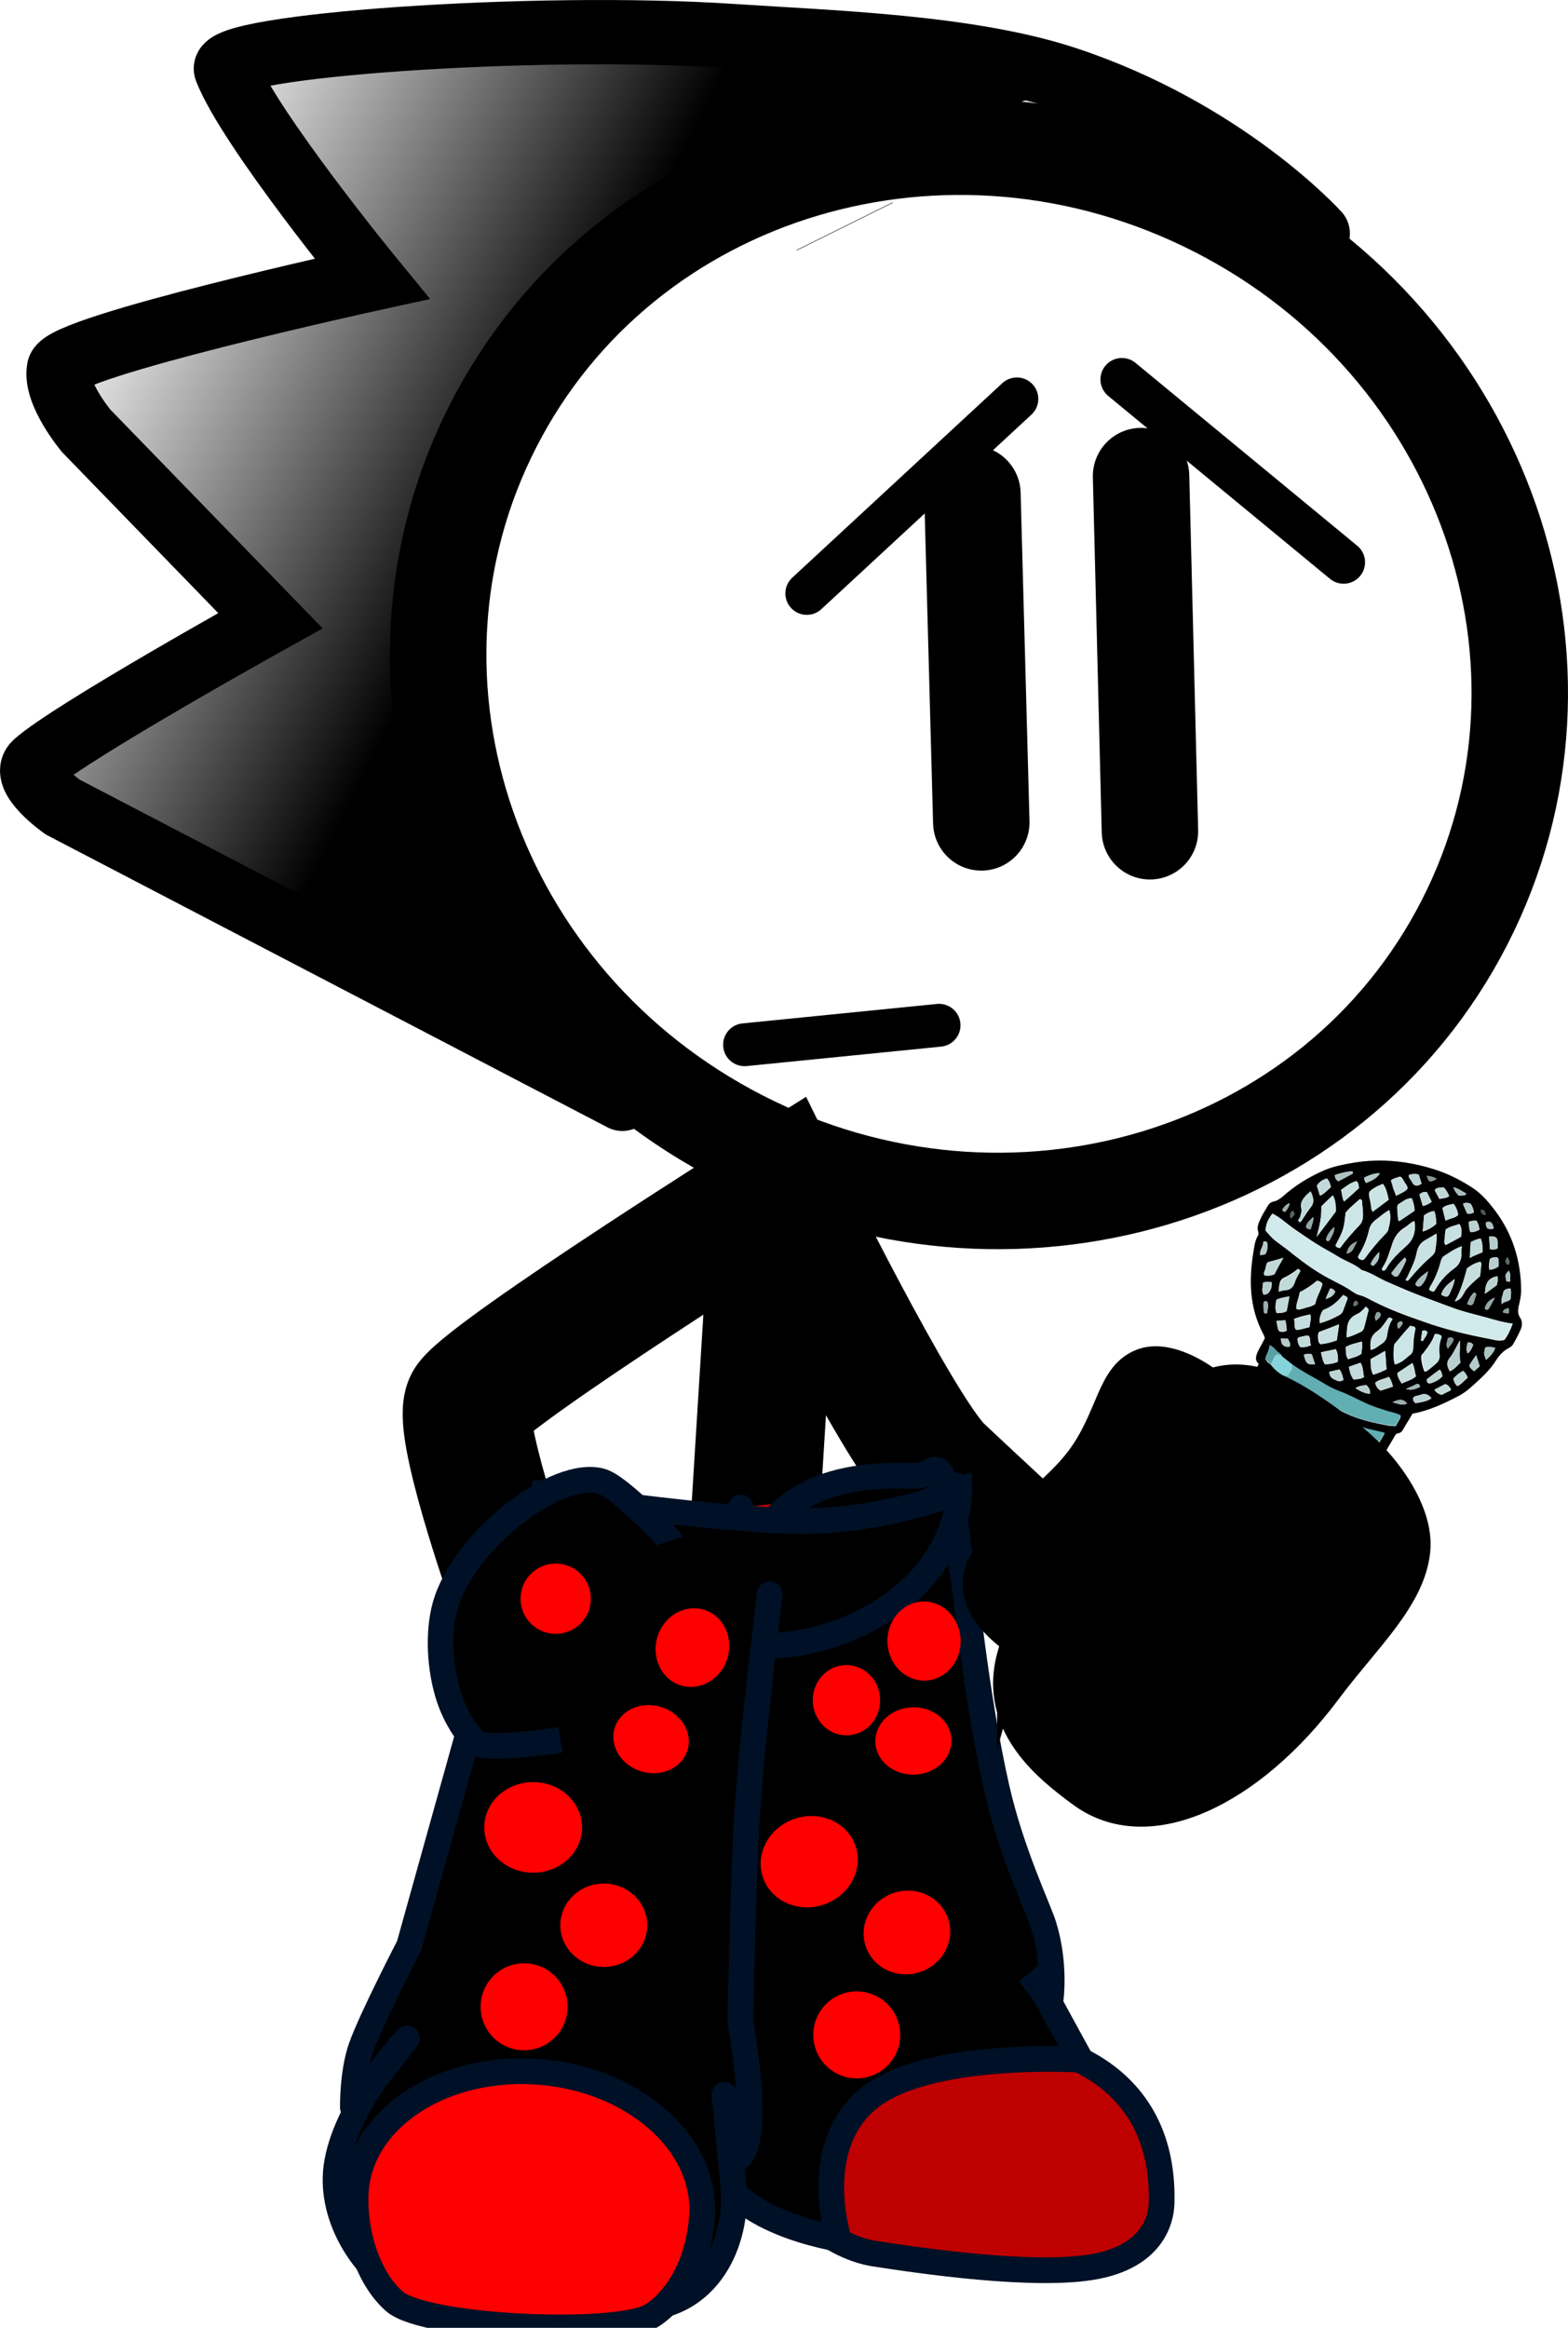 <svg version="1.1" xmlns="http://www.w3.org/2000/svg" xmlns:xlink="http://www.w3.org/1999/xlink" width="73.164" height="108.596" viewBox="0,0,73.164,108.596"><defs><linearGradient x1="222.447" y1="159.203" x2="202.469" y2="148.99" gradientUnits="userSpaceOnUse" id="color-1"><stop offset="0" stop-color="#000000"/><stop offset="1" stop-color="#000000" stop-opacity="0"/></linearGradient></defs><g transform="translate(-199.335,-134.856)"><g stroke-miterlimit="10"><g stroke-linejoin="miter"><path d="M267.677,177.877c-6.123,11.977 -21.233,16.499 -33.749,10.1c-12.516,-6.399 -17.699,-21.295 -11.576,-33.271c6.123,-11.977 21.233,-16.499 33.749,-10.1c12.516,6.399 17.699,21.295 11.576,33.271z" fill="none" fill-rule="nonzero" stroke="#000000" stroke-width="4.5" stroke-linecap="butt"/><g stroke-linecap="butt"><g fill-rule="nonzero"><path d="M238.751,145.425l-0.006,-0.012" fill="#ffab19" stroke="#000000" stroke-width="5"/><g fill="none" stroke="none" stroke-width="1" font-family="sans-serif" font-weight="normal" font-size="12" text-anchor="start"/></g><path d="M238.751,145.425l-0.006,-0.012" fill="#ffab19" fill-rule="nonzero" stroke="#000000" stroke-width="5"/><path d="M244.198,167.248" fill="#001026" fill-rule="evenodd" stroke="#000000" stroke-width="5"/><g fill="none" fill-rule="nonzero" stroke="none" stroke-width="1" font-family="sans-serif" font-weight="normal" font-size="12" text-anchor="start"/><g fill="none" fill-rule="nonzero" stroke="none" stroke-width="1" font-family="sans-serif" font-weight="normal" font-size="12" text-anchor="start"/></g><path d="M228.373,186.118l-26.114,-13.612c0,0 -1.986,-1.397 -1.267,-2.041c1.649,-1.479 10.961,-6.652 10.961,-6.652l-8.596,-8.857c0,0 -1.485,-1.774 -1.269,-2.898c0.201,-1.046 14.606,-4.195 14.606,-4.195c0,0 -5.718,-6.977 -6.81,-9.76c-0.429,-1.093 14.232,-2.19 23.648,-1.564c4.607,0.306 11.008,0.493 15.517,1.977c7.476,2.462 11.773,7.233 11.773,7.233" fill="none" fill-rule="nonzero" stroke="#000000" stroke-width="3" stroke-linecap="round"/><path d="M200.594,171.655c0,0 0.167,-1.491 2.142,-2.653c2.473,-1.455 8.708,-1.918 8.31,-4.774c-0.515,-3.699 -11.951,-9.031 -8.817,-11.75c2.573,-2.232 13.315,-2.878 14.257,-4.722c0.941,-1.84 -3.699,-2.8 -4.779,-6.442c-1.536,-5.18 0.067,-4.366 0.067,-4.366c0,0 13.837,-1.318 20.023,-0.904c5.803,0.389 16.016,3.317 16.016,3.317c0,0 -19.555,5.442 -25.117,11.638c-6.165,6.869 1.005,31.419 1.005,31.419z" fill="url(#color-1)" fill-rule="nonzero" stroke="none" stroke-width="0" stroke-linecap="butt"/></g><path d="M235.574,189.535l-0.986,15.866" fill="none" fill-rule="nonzero" stroke="#000000" stroke-width="6" stroke-linecap="round" stroke-linejoin="miter"/><path d="M223.158,208.567c0,0 -2.608,-7.422 -1.918,-8.306c1.249,-1.6 14.483,-9.923 14.483,-9.923c0,0 5.389,10.988 7.373,13.02c0.333,0.341 9.282,8.634 9.282,8.634" fill="none" fill-rule="nonzero" stroke="#000000" stroke-width="6" stroke-linecap="round" stroke-linejoin="miter"/><g><g><g stroke="#001026" stroke-width="1.2"><path d="M243.719,204.103l2.923,25.988c0,0 7.063,0.413 6.895,7.513c-0.01,0.405 -0.11,2.392 -3.027,2.974c-2.795,0.557 -8.365,-0.275 -10.401,-0.591c-0.945,-0.147 -2.385,-0.788 -3.306,-1.885c-0.927,-1.105 -0.827,-2.711 -0.826,-3.614c0,-0.368 -2.079,-29.307 -2.079,-29.307" fill="#bf0000" fill-rule="evenodd" stroke-linecap="round" stroke-linejoin="round"/><path d="M233.723,211.042c0.172,-7.277 5.518,-7.403 8.304,-7.337c1.211,0.029 1.048,-1.916 2.119,3.775c0.236,1.254 0.7,6.4 1.692,10.78c0.679,2.999 1.954,5.648 2.192,6.409c0.562,1.798 0.331,3.437 0.331,3.437l-1.02,-1.191c0,0 0.672,0.83 0.941,1.325c0.838,1.543 1.48,2.707 1.48,2.707c0,0 -7.123,-0.46 -9.898,1.81c-2.774,2.27 -1.4,6.542 -1.4,6.542c0,0 -5.278,-0.811 -5.701,-3.723c-0.104,-0.718 0.714,-2.854 0.714,-2.854c0,0 -0.603,0.121 -0.623,-0.376c-0.01,-0.253 0.799,-4.012 0.978,-8.24c0.236,-5.566 -0.136,-12.016 -0.111,-13.065z" fill="#000000" fill-rule="nonzero" stroke-linecap="butt" stroke-linejoin="miter"/></g><path d="M224.668,205.875c-0.01,-0.214 1.199,0.416 3.937,0.489c3.613,0.096 9.146,-0.334 10.702,-0.553c4.035,-0.57 4.717,-2.087 4.743,-1.521c0.097,2.095 -2.185,5.977 -6.801,6.19c-2.028,0.094 -6.177,0.795 -8.526,0.058c-2.997,-0.941 -4.001,-3.487 -4.055,-4.662z" fill="#004fd9" fill-rule="nonzero" stroke="#001026" stroke-width="1.2" stroke-linecap="butt" stroke-linejoin="miter"/><g fill-rule="nonzero" stroke-linecap="butt" stroke-linejoin="miter"><g fill="none" stroke="none" stroke-width="1" font-family="sans-serif" font-weight="normal" font-size="12" text-anchor="start"/><path d="M224.181,204.513c0,0 8.669,1.319 12.653,1.301c3.984,-0.018 7.266,-1.393 7.266,-1.393c0,0 0.031,2.051 -1.745,4.047c-1.375,1.545 -4.018,3.146 -7.434,3.18c-3.112,0.031 -6.584,-0.623 -8.303,-1.964c-2.605,-2.033 -2.436,-5.171 -2.436,-5.171z" fill="#000000" stroke="#001026" stroke-width="1.2"/></g><g stroke="#001026" stroke-width="1.2"><path d="M233.758,209.711c0,0 -3.384,30.232 -4.001,30.331c-1.772,0.286 -11.482,-2.278 -11.482,-2.278l6.242,-30.395" fill="#ffab19" fill-rule="evenodd" stroke-linecap="round" stroke-linejoin="round"/><path d="M235.253,209.224c0,0 -0.79,6.393 -1.024,9.782c-0.224,3.251 -0.349,10.157 -0.349,10.157c0,0 0.949,5.018 0.021,6.256c-0.43,0.573 -0.768,-2.833 -0.768,-2.833c0,0 0.378,3.84 0.415,4.179c0.26,2.362 -0.926,5.463 -4.032,5.757c-3.411,0.323 -9.065,0.689 -11.98,-1.18c-1.24,-0.795 -2.92,-3.135 -2.468,-5.628c0.51,-2.811 3.248,-5.756 3.248,-5.756l-2.516,3.21c0,0 -0.026,-1.603 0.383,-2.779c0.46,-1.321 2.242,-4.761 2.242,-4.761l5.402,-19.361" fill="#000000" fill-rule="evenodd" stroke-linecap="round" stroke-linejoin="round"/><path d="M232.094,238.158c-0.085,1.697 -0.783,3.67 -2.297,4.694c-1.519,1.028 -10.65,0.621 -12.062,-0.636c-1.341,-1.193 -1.887,-3.398 -1.803,-5.055c0.171,-3.401 3.928,-5.935 8.391,-5.66c4.463,0.275 7.942,3.256 7.771,6.657z" fill="#ff0000" fill-rule="nonzero" stroke-linecap="butt" stroke-linejoin="miter"/></g></g><g fill="#000000" fill-rule="nonzero" stroke="#001026" stroke-width="1.2" stroke-linecap="butt" stroke-linejoin="miter"><path d="M225.49,216.024c0,0 -2.915,0.459 -3.806,0.196c-0.274,-0.081 -1.007,-1.015 -1.382,-2.129c-0.468,-1.39 -0.529,-3.103 -0.199,-4.299c0.85,-3.079 5.237,-6.436 7.295,-5.83c0.892,0.263 3.224,2.765 3.226,2.771"/></g></g><g fill="#ff0000" fill-rule="nonzero" stroke="none" stroke-linecap="butt" stroke-linejoin="miter"><path d="M239.261,220.992c0.365,1.108 -0.309,2.327 -1.506,2.721c-1.197,0.395 -2.464,-0.184 -2.829,-1.293c-0.365,-1.108 0.309,-2.327 1.506,-2.721c1.197,-0.395 2.464,0.184 2.829,1.293z" stroke-width="NaN"/><path d="M243.579,224.375c0.336,1.02 -0.254,2.131 -1.318,2.481c-1.064,0.351 -2.199,-0.192 -2.535,-1.211c-0.336,-1.02 0.254,-2.131 1.318,-2.481c1.064,-0.351 2.199,0.192 2.535,1.211z" stroke-width="0"/><path d="M241.238,229.151c0.351,1.064 -0.228,2.211 -1.292,2.562c-1.064,0.351 -2.211,-0.228 -2.562,-1.292c-0.351,-1.064 0.228,-2.211 1.292,-2.562c1.064,-0.351 2.211,0.228 2.562,1.292z" stroke-width="0"/></g><g fill="#ff0000" fill-rule="nonzero" stroke="none" stroke-linecap="butt" stroke-linejoin="miter"><path d="M242.499,213.258c-0.943,0.024 -1.729,-0.782 -1.755,-1.801c-0.026,-1.019 0.718,-1.864 1.661,-1.888c0.943,-0.024 1.729,0.782 1.755,1.801c0.026,1.019 -0.718,1.864 -1.661,1.888z" stroke-width="NaN"/><path d="M238.873,215.812c-0.868,0.022 -1.59,-0.694 -1.613,-1.599c-0.023,-0.906 0.662,-1.658 1.529,-1.68c0.868,-0.022 1.59,0.694 1.613,1.599c0.023,0.906 -0.662,1.658 -1.529,1.68z" stroke-width="0"/><path d="M241.996,217.646c-0.981,0.025 -1.794,-0.658 -1.816,-1.526c-0.022,-0.868 0.755,-1.592 1.736,-1.617c0.981,-0.025 1.794,0.658 1.816,1.526c0.022,0.868 -0.755,1.592 -1.736,1.617z" stroke-width="0"/></g><g fill-rule="nonzero" stroke-linecap="butt" stroke-linejoin="miter"><g stroke="none" stroke-width="1"><path d="M258.066,198.482c-0.159,-0.141 -0.14,-0.288 -0.088,-0.457c0.104,-0.26 0.258,-0.493 0.378,-0.745c-0.025,-0.071 -0.049,-0.143 -0.082,-0.199c-0.645,-1.233 -0.666,-2.497 -0.46,-3.78c0.045,-0.27 0.073,-0.55 0.21,-0.792c0.026,-0.045 0.043,-0.115 0.027,-0.162c-0.09,-0.262 0.021,-0.459 0.125,-0.68c0.086,-0.19 0.206,-0.364 0.309,-0.545c0.06,-0.106 0.154,-0.195 0.297,-0.219c0.143,-0.024 0.262,-0.119 0.373,-0.199c0.578,-0.524 1.248,-0.942 1.993,-1.263c0.423,-0.173 0.862,-0.26 1.318,-0.338c1.342,-0.228 2.664,-0.075 3.957,0.357c0.579,0.201 1.133,0.486 1.652,0.832c0.393,0.262 0.693,0.612 0.968,0.969c0.874,1.136 1.257,2.41 1.269,3.766c0.006,0.257 -0.056,0.519 -0.117,0.781c-0.035,0.177 -0.046,0.348 0.071,0.526c0.108,0.154 0.098,0.325 0.046,0.493c-0.104,0.26 -0.241,0.502 -0.378,0.745c-0.043,0.076 -0.111,0.119 -0.179,0.162c-0.271,0.134 -0.45,0.336 -0.604,0.569c-0.308,0.506 -0.767,0.896 -1.209,1.295c-0.17,0.147 -0.357,0.286 -0.568,0.392c-0.678,0.355 -1.355,0.671 -2.132,0.819c-0.129,0.227 -0.283,0.461 -0.42,0.703c-0.051,0.091 -0.112,0.197 -0.246,0.206c-0.118,0.017 -0.153,0.117 -0.204,0.208c-0.36,0.597 -0.703,1.203 -1.063,1.801c-0.78,1.34 -1.569,2.695 -2.382,4.017c-0.796,1.292 -1.543,2.61 -2.306,3.92c-0.12,0.212 -0.265,0.392 -0.385,0.604c-0.583,1.03 -1.166,2.061 -1.766,3.082c-0.103,0.182 -0.172,0.381 -0.367,0.496c-0.068,0.043 -0.094,0.128 -0.137,0.203c-0.429,0.758 -0.883,1.522 -1.312,2.279c-0.017,0.03 -0.043,0.076 -0.06,0.106c-0.12,0.251 -0.306,0.312 -0.601,0.297c-0.985,-0.058 -1.858,-0.391 -2.619,-0.998c-0.192,-0.158 -0.367,-0.346 -0.509,-0.556c-0.108,-0.154 -0.106,-0.309 -0.037,-0.469c0.207,-0.48 0.397,-0.97 0.613,-1.465c0.155,-0.351 0.352,-0.699 0.457,-1.076c0.227,-0.822 0.664,-1.556 0.942,-2.352c0.164,-0.444 0.287,-0.889 0.468,-1.325c0.198,-0.465 0.355,-0.933 0.528,-1.392c0.32,-0.833 0.682,-1.664 0.985,-2.506c0.373,-1.119 0.814,-2.203 1.254,-3.287c0.147,-0.374 0.294,-0.749 0.441,-1.123c0.242,-0.58 0.492,-1.175 0.734,-1.755c0.138,-0.32 0.234,-0.643 0.372,-0.963c0.13,-0.344 0.293,-0.632 0.448,-0.983zM258.605,198.486c0.15,0.195 0.317,0.359 0.526,0.487c0.359,0.361 0.794,0.625 1.23,0.889c0.544,0.339 1.14,0.627 1.718,0.906c0.663,0.322 1.36,0.467 2.084,0.605c0.084,0.004 0.168,0.009 0.295,0.015c0.069,-0.121 0.137,-0.242 0.206,-0.364c0.017,-0.03 0.018,-0.069 0.026,-0.123c-0.117,-0.061 -0.243,-0.106 -0.378,-0.136c-0.227,-0.058 -0.42,-0.138 -0.647,-0.197c-0.554,-0.168 -1.049,-0.482 -1.577,-0.696c-0.277,-0.123 -0.571,-0.216 -0.831,-0.37c-0.561,-0.348 -1.165,-0.62 -1.692,-1.029c-0.134,-0.108 -0.284,-0.225 -0.418,-0.333c-0.016,-0.126 -0.167,-0.164 -0.234,-0.238c-0.075,-0.097 -0.15,-0.195 -0.343,-0.275c0.006,0.257 -0.156,0.429 -0.192,0.645c0.075,0.058 0.091,0.184 0.225,0.214zM258.985,199.347c-0.308,-0.335 -0.4,-0.402 -0.636,-0.484c-0.086,0.19 -0.164,0.366 -0.25,0.556c-0.06,0.106 -0.036,0.216 0.039,0.314c0.05,0.065 0.134,0.108 0.184,0.173c0.191,0.236 0.451,0.428 0.728,0.551c0.075,0.136 0.209,0.205 0.343,0.275c0.746,0.404 1.467,0.815 2.255,1.143c0.353,0.143 0.714,0.27 1.066,0.374c0.286,0.069 0.588,0.147 0.893,0.069c0.112,-0.197 0.223,-0.394 0.334,-0.591c-0.151,-0.039 -0.286,-0.069 -0.404,-0.091c-0.538,-0.121 -1.059,-0.272 -1.546,-0.484c-0.629,-0.266 -1.216,-0.607 -1.811,-0.934c-0.285,-0.147 -0.502,-0.376 -0.795,-0.508c-0.091,-0.184 -0.25,-0.285 -0.401,-0.363zM251.518,217.282c0.183,0.212 0.409,0.348 0.653,0.454c0.008,0.024 0.033,0.056 0.05,0.065c0.411,0.192 0.839,0.354 1.285,0.408c0.261,0.037 0.513,0.088 0.775,0.008c0.48,-0.848 0.961,-1.697 1.467,-2.591c-0.497,-0.041 -0.942,-0.173 -1.379,-0.32c-0.386,-0.121 -0.696,-0.339 -1.065,-0.491c-0.134,-0.069 -0.243,-0.145 -0.377,-0.214c-0.158,-0.179 -0.351,-0.337 -0.593,-0.482c-0.257,0.455 -0.363,0.948 -0.57,1.389c-0.198,0.465 -0.38,0.939 -0.57,1.389c0.091,0.184 0.208,0.283 0.325,0.383zM252.823,214.02c0.075,0.136 0.2,0.221 0.334,0.29c0.1,0.13 0.259,0.192 0.402,0.285c0.461,0.257 0.965,0.439 1.469,0.581c0.303,0.078 0.622,0.125 0.943,0.095c0.034,-0.061 0.085,-0.113 0.12,-0.173c0.42,-0.742 0.832,-1.47 1.269,-2.203c0.463,-0.779 0.917,-1.543 1.38,-2.322c0.669,-1.143 1.345,-2.262 2.014,-3.405c0.763,-1.271 1.466,-2.552 2.262,-3.805c0.137,-0.203 0.249,-0.439 0.377,-0.667c-0.219,-0.034 -0.438,-0.03 -0.639,-0.095c-0.664,-0.166 -1.293,-0.432 -1.906,-0.728c-0.537,-0.277 -1.065,-0.569 -1.593,-0.86c-0.201,-0.143 -0.393,-0.262 -0.594,-0.404c-0.083,-0.16 -0.251,-0.208 -0.368,-0.307c-0.134,-0.108 -0.234,-0.238 -0.41,-0.309c-0.119,0.134 -0.154,0.273 -0.198,0.387c-0.322,0.989 -0.786,1.924 -1.158,2.887c-0.242,0.619 -0.484,1.238 -0.709,1.866c-0.32,0.833 -0.615,1.66 -0.926,2.478c-0.251,0.673 -0.502,1.346 -0.77,2.011c-0.277,0.719 -0.562,1.413 -0.855,2.123c-0.259,0.649 -0.527,1.314 -0.778,1.987c0.142,0.093 0.191,0.236 0.334,0.29zM269.916,196.606c-0.446,-0.054 -0.833,-0.175 -1.227,-0.281c-0.412,-0.114 -0.815,-0.205 -1.219,-0.335c-0.386,-0.121 -0.772,-0.281 -1.15,-0.417c-0.395,-0.145 -0.789,-0.29 -1.192,-0.458c-0.369,-0.151 -0.747,-0.326 -1.116,-0.478c-0.377,-0.175 -0.721,-0.411 -1.132,-0.525c-0.301,-0.272 -0.704,-0.402 -1.047,-0.599c-0.352,-0.221 -0.737,-0.419 -1.089,-0.64c-0.335,-0.212 -0.678,-0.448 -1.004,-0.675c-0.343,-0.236 -0.635,-0.523 -1.004,-0.714c-0.239,0.346 -0.299,0.452 -0.32,0.794c0.158,0.179 0.317,0.359 0.526,0.525c0.259,0.192 0.519,0.385 0.786,0.601c0.51,0.4 1.012,0.776 1.599,1.079c0.402,0.208 0.813,0.4 1.182,0.668c0.075,0.058 0.176,0.11 0.294,0.132c0.227,0.058 0.436,0.186 0.638,0.29c0.738,0.38 1.527,0.67 2.308,0.936c1.024,0.372 2.075,0.62 3.152,0.823c0.21,0.05 0.42,0.099 0.632,0.032c0.162,-0.21 0.274,-0.446 0.387,-0.76zM264.162,191.31c-0.246,0.128 -0.424,0.29 -0.62,0.444c-0.178,0.123 -0.298,0.297 -0.334,0.513c-0.097,0.4 -0.252,0.79 -0.475,1.145c-0.017,0.03 -0.026,0.084 -0.035,0.1c0.058,0.089 0.125,0.123 0.235,0.121c0.025,-0.006 0.059,-0.028 0.068,-0.043c0.299,-0.413 0.632,-0.81 0.998,-1.188c0.051,-0.052 0.119,-0.134 0.12,-0.212c0.07,-0.277 0.14,-0.554 0.042,-0.879zM261.861,193.079c0.282,-0.383 0.589,-0.734 0.904,-1.061c0.102,-0.104 0.145,-0.219 0.164,-0.366c0.019,-0.225 -0.013,-0.437 -0.036,-0.664c0.001,-0.078 0.01,-0.171 -0.108,-0.193c-0.23,0.214 -0.467,0.405 -0.664,0.636c-0.075,0.783 -0.075,0.783 -0.47,1.519c0.025,0.071 0.083,0.121 0.209,0.128zM265.137,196.706c-0.221,0.238 -0.426,0.485 -0.631,0.732c-0.051,0.052 -0.102,0.104 -0.12,0.173c-0.02,0.303 -0.056,0.597 0.033,0.898c0.304,-0.078 0.483,-0.279 0.704,-0.44c0.11,-0.08 0.145,-0.18 0.155,-0.312c0.003,-0.312 0.04,-0.606 0.102,-0.907c0.009,-0.015 -0.016,-0.048 -0.033,-0.095c-0.059,-0.011 -0.135,-0.03 -0.21,-0.05zM267.541,192.994c-0.355,0.13 -0.584,0.305 -0.83,0.472c-0.085,0.074 -0.111,0.158 -0.137,0.242c-0.105,0.415 -0.261,0.805 -0.492,1.175c-0.026,0.045 -0.035,0.1 -0.06,0.145c0.176,0.11 0.218,0.112 0.287,-0.009c0.223,-0.394 0.521,-0.729 0.886,-0.991c0.221,-0.16 0.307,-0.351 0.335,-0.591c-0.007,-0.141 -0.006,-0.258 0.013,-0.444zM263.831,194.115c0.084,0.043 0.135,-0.009 0.169,-0.069c0.24,-0.424 0.606,-0.764 0.972,-1.104c0.289,-0.281 0.419,-0.664 0.357,-1.127c-0.195,0.076 -0.297,0.219 -0.458,0.312c-0.331,0.201 -0.494,0.489 -0.598,0.827c-0.122,0.368 -0.226,0.744 -0.449,1.06c-0.009,0.054 -0.001,0.078 0.007,0.102zM266.359,192.404c-0.204,0.13 -0.356,0.208 -0.492,0.295c-0.229,0.136 -0.349,0.31 -0.402,0.556c-0.062,0.34 -0.2,0.66 -0.355,0.972c-0.043,0.115 -0.112,0.236 -0.172,0.342c0.075,0.058 0.118,0.022 0.135,-0.009c0.333,-0.396 0.682,-0.784 1.09,-1.121c0.06,-0.067 0.111,-0.119 0.137,-0.203c0.036,-0.255 0.089,-0.502 0.059,-0.831zM266.279,197.099c-0.096,0.322 -0.301,0.569 -0.488,0.825c-0.043,0.076 -0.128,0.11 -0.137,0.203c-0.018,0.147 0.046,0.493 0.153,0.725c0.203,-0.091 0.34,-0.256 0.501,-0.388c0.128,-0.11 0.179,-0.24 0.164,-0.405c-0.014,-0.281 0.005,-0.545 0.092,-0.814c0.009,-0.015 -0.008,-0.063 -0.016,-0.087c-0.059,-0.05 -0.126,-0.084 -0.269,-0.06zM259.978,195.142c-0.019,0.264 -0.182,0.513 -0.143,0.788c0.126,0.045 0.219,-0.004 0.321,-0.03c0.186,-0.061 0.372,-0.082 0.55,-0.206c0.054,-0.325 0.259,-0.61 0.338,-0.941c-0.058,-0.089 -0.142,-0.132 -0.243,-0.145c-0.246,0.206 -0.518,0.379 -0.823,0.535zM263.064,195.814c-0.119,0.134 -0.239,0.268 -0.382,0.331c-0.347,0.154 -0.476,0.42 -0.488,0.747c-0.001,0.117 -0.053,0.208 -0.004,0.351c0.253,-0.065 0.465,-0.171 0.677,-0.277c0.059,-0.028 0.094,-0.089 0.12,-0.173c0.062,-0.262 0.131,-0.5 0.193,-0.762c0.026,-0.045 0.026,-0.123 -0.116,-0.216zM262.008,195.269c-0.256,0.299 -0.528,0.55 -0.883,0.68c-0.076,0.02 -0.094,0.089 -0.128,0.149c-0.06,0.145 -0.104,0.299 -0.081,0.487c0.355,-0.091 0.626,-0.225 0.905,-0.375c0.093,-0.05 0.153,-0.117 0.188,-0.216c0.061,-0.184 0.138,-0.359 0.199,-0.543c0.009,-0.015 -0.008,-0.063 -0.016,-0.087c-0.05,-0.026 -0.101,-0.052 -0.184,-0.095zM268.395,194.393c0.019,-0.186 0.046,-0.387 0.065,-0.573c-0.008,-0.024 -0.016,-0.048 -0.033,-0.095c-0.262,0.041 -0.465,0.171 -0.627,0.303c-0.148,0.53 -0.28,1.03 -0.571,1.545c0.372,-0.121 0.392,-0.424 0.554,-0.595c0.188,-0.216 0.4,-0.401 0.612,-0.585zM264.133,190.826c-0.065,-0.268 -0.096,-0.519 -0.271,-0.746c-0.127,0.071 -0.254,0.104 -0.356,0.169c-0.102,0.065 -0.22,0.121 -0.28,0.227c-0.027,0.162 0.039,0.314 0.063,0.463c0.024,0.149 0.005,0.296 0.097,0.441c0.255,-0.182 0.484,-0.357 0.747,-0.554zM260.771,192.556c0.324,-0.42 0.589,-0.773 0.854,-1.126c0.017,-0.03 0.06,-0.067 0.043,-0.115c-0.023,-0.227 0.005,-0.467 -0.153,-0.686c-0.187,0.178 -0.366,0.34 -0.528,0.511c0.021,0.461 -0.076,0.9 -0.216,1.415zM263.289,197.828c0.211,-0.028 0.33,-0.162 0.466,-0.249c0.161,-0.093 0.272,-0.212 0.299,-0.413c0.045,-0.27 0.09,-0.541 0.26,-0.766c-0.1,-0.091 -0.176,-0.11 -0.227,-0.019c-0.145,0.219 -0.299,0.452 -0.512,0.597c-0.297,0.219 -0.292,0.515 -0.286,0.851zM261.817,196.639c-0.364,0.145 -0.66,0.247 -0.939,0.358c-0.06,0.106 -0.044,0.193 -0.045,0.27c0.016,0.087 -0.002,0.195 0.098,0.286c0.253,-0.026 0.506,-0.091 0.752,-0.18c0.061,-0.223 0.097,-0.439 0.134,-0.734zM264.03,198.738c-0.022,-0.305 -0.045,-0.571 -0.059,-0.852c-0.229,0.136 -0.449,0.258 -0.669,0.379c0.006,0.257 -0.013,0.483 0.111,0.723c0.228,-0.059 0.414,-0.158 0.618,-0.249zM265.213,190.756c-0.253,-0.013 -0.414,0.158 -0.601,0.258c-0.059,0.028 -0.085,0.113 -0.078,0.175c0.015,0.203 0.021,0.383 0.045,0.571c-0.009,0.015 0.025,0.032 0.059,0.05c0.237,-0.152 0.467,-0.327 0.704,-0.479c0.002,-0.195 -0.064,-0.385 -0.129,-0.575zM267.512,192.548c0.027,-0.201 0.046,-0.387 -0.078,-0.589c-0.211,0.067 -0.456,0.117 -0.643,0.256c-0.01,0.132 -0.053,0.247 -0.037,0.372c-0.001,0.117 -0.087,0.229 0.039,0.353c0.246,-0.128 0.491,-0.256 0.72,-0.392zM264.542,198.905c-0.01,0.171 0.098,0.325 0.197,0.493c0.237,-0.113 0.482,-0.163 0.669,-0.34c-0.066,-0.19 -0.055,-0.4 -0.171,-0.617c-0.237,0.152 -0.458,0.312 -0.696,0.463zM267.456,197.393c-0.171,0.264 -0.284,0.578 -0.489,0.825c-0.162,0.21 -0.113,0.392 0.019,0.617c0.212,-0.106 0.34,-0.256 0.493,-0.411c-0.081,-0.355 -0.002,-0.686 -0.024,-1.03zM259.952,191.86c0.076,0.019 0.101,-0.026 0.127,-0.071c0.128,-0.188 0.248,-0.4 0.393,-0.58c0.23,-0.253 0.148,-0.491 0.024,-0.77c-0.094,0.089 -0.17,0.147 -0.23,0.214c-0.153,0.156 -0.264,0.314 -0.208,0.558c0.024,0.149 -0.02,0.303 -0.055,0.441c-0.051,0.052 -0.127,0.11 -0.053,0.208zM259.001,195.108c0.118,-0.017 0.203,-0.052 0.279,-0.072c0.236,-0.035 0.364,-0.145 0.433,-0.344c0.052,-0.169 0.163,-0.327 0.232,-0.487c0.026,-0.045 0.068,-0.082 -0.041,-0.158c-0.204,0.169 -0.441,0.321 -0.704,0.44c-0.059,0.028 -0.102,0.104 -0.136,0.164c-0.035,0.138 -0.062,0.262 -0.064,0.457zM262.857,198.016c0.019,-0.186 0.063,-0.379 0.023,-0.576c-0.262,0.08 -0.524,0.121 -0.753,0.258c0.015,0.203 -0.021,0.381 0.112,0.567c0.211,-0.067 0.431,-0.111 0.618,-0.249zM265.72,192.309c0.262,-0.08 0.466,-0.21 0.635,-0.357c-0.015,-0.203 -0.021,-0.383 -0.095,-0.597c-0.186,0.022 -0.338,0.1 -0.482,0.202c-0.011,0.249 -0.039,0.489 -0.058,0.753zM260.97,197.944c0.041,0.158 0.048,0.26 0.098,0.363c0.025,0.071 0.058,0.128 0.091,0.184c0.211,0.011 0.421,-0.018 0.608,-0.117c0.002,-0.195 0.004,-0.389 -0.104,-0.582c-0.228,0.059 -0.439,0.087 -0.692,0.152zM259.219,193.537c-0.287,0.087 -0.49,0.139 -0.727,0.212c-0.051,0.052 -0.094,0.167 -0.096,0.283c-0.018,0.108 -0.111,0.197 -0.054,0.325c0.177,0.032 0.32,0.008 0.464,-0.054c0.12,-0.251 0.249,-0.478 0.412,-0.766zM264.235,189.919c0.041,0.119 0.082,0.238 0.123,0.357c0.041,0.119 0.091,0.223 0.131,0.342c0.212,-0.106 0.398,-0.167 0.526,-0.316c0.001,-0.117 -0.082,-0.199 -0.14,-0.288c-0.058,-0.089 -0.091,-0.223 -0.216,-0.268c-0.161,0.054 -0.304,0.078 -0.423,0.173zM262.981,199.098c-0.048,-0.221 -0.029,-0.446 -0.162,-0.671c-0.186,0.061 -0.355,0.13 -0.541,0.191c0.048,0.221 0.072,0.409 0.23,0.588c0.16,-0.015 0.303,-0 0.473,-0.108zM262.051,190.907c0.255,-0.221 0.476,-0.42 0.697,-0.619c-0.016,-0.126 -0.014,-0.242 -0.115,-0.333c-0.279,0.072 -0.483,0.24 -0.703,0.401c0.016,0.126 0.031,0.251 0.072,0.37c-0.018,0.069 0.007,0.102 0.049,0.182zM260.443,196.771c-0.006,-0.219 0.097,-0.4 0.031,-0.591c-0.27,0.056 -0.515,0.106 -0.752,0.219c0.057,0.167 -0.028,0.318 0.088,0.495c0.211,0.011 0.388,-0.074 0.633,-0.124zM268.429,192.649c-0.169,0.03 -0.329,0.085 -0.465,0.171c-0.002,0.234 -0.021,0.459 -0.041,0.723c0.195,-0.115 0.364,-0.184 0.584,-0.266c0.002,-0.234 0.013,-0.444 -0.078,-0.627zM258.896,195.485c-0.044,0.232 -0.088,0.424 0.011,0.632c0.177,-0.007 0.329,-0.007 0.464,-0.093c0.036,-0.216 0.088,-0.424 0.125,-0.679c-0.211,0.028 -0.405,0.065 -0.6,0.141zM266.786,191.802c0.22,-0.121 0.456,-0.117 0.584,-0.266c-0.015,-0.203 -0.098,-0.363 -0.206,-0.517c-0.194,0.037 -0.38,0.059 -0.524,0.199c0.049,0.182 0.081,0.355 0.146,0.584zM264.333,199.541c-0.057,-0.167 -0.081,-0.316 -0.198,-0.454c-0.212,0.106 -0.456,0.117 -0.635,0.279c0.041,0.158 0.107,0.27 0.249,0.363c0.203,-0.052 0.397,-0.128 0.583,-0.189zM261.434,190.236c-0.032,-0.173 -0.082,-0.277 -0.173,-0.383c-0.186,0.061 -0.372,0.16 -0.475,0.342c0.049,0.143 0.098,0.286 0.139,0.444c0.228,-0.097 0.348,-0.271 0.51,-0.403zM267.818,199.126c-0.058,-0.128 -0.107,-0.231 -0.199,-0.298c-0.186,0.1 -0.339,0.217 -0.467,0.366c0.032,0.134 0.082,0.238 0.182,0.329c0.203,-0.091 0.323,-0.264 0.484,-0.396zM261.366,198.852c-0.002,0.234 0.123,0.318 0.283,0.381c0.117,0.061 0.252,0.091 0.371,-0.005c-0.032,-0.173 -0.073,-0.331 -0.181,-0.485c-0.169,0.03 -0.321,0.069 -0.473,0.108zM269.175,194.815c0.027,-0.162 0.095,-0.283 0.021,-0.42c-0.481,0.085 -0.56,0.416 -0.573,0.82c0.187,-0.139 0.365,-0.262 0.552,-0.401zM260.004,197.7c0.185,0.017 0.329,-0.007 0.506,-0.091c-0.075,-0.136 -0.006,-0.296 -0.105,-0.426c-0.109,-0.037 -0.177,0.007 -0.27,0.017c-0.101,0.026 -0.202,0.013 -0.262,0.119c0.016,0.126 0.031,0.251 0.131,0.381zM264.251,194.253c0.133,0.186 0.251,0.208 0.345,0.08c0.128,-0.188 0.223,-0.394 0.309,-0.584c0.034,-0.061 0.06,-0.145 -0.023,-0.227c-0.238,0.229 -0.443,0.476 -0.631,0.732zM265.272,200.064c-0.018,0.108 0.023,0.188 0.115,0.255c0.245,-0.05 0.515,-0.067 0.735,-0.228c-0.15,-0.195 -0.318,-0.242 -0.521,-0.151c-0.101,0.026 -0.228,0.02 -0.33,0.123zM266.584,195.26c0.235,0.121 0.302,0.117 0.379,-0.02c0.103,-0.221 0.215,-0.457 0.251,-0.712c-0.289,0.204 -0.552,0.401 -0.631,0.732zM268.216,198.078c-0.085,0.113 -0.145,0.219 -0.222,0.316c-0.137,0.203 -0.137,0.203 0.122,0.435c0.094,-0.089 0.213,-0.184 0.264,-0.236c-0.066,-0.19 -0.106,-0.348 -0.163,-0.515zM266.692,190.246c-0.143,0.024 -0.312,-0.024 -0.406,0.143c0.058,0.128 0.141,0.249 0.207,0.4c0.169,-0.03 0.346,-0.037 0.465,-0.132c-0.075,-0.136 -0.124,-0.279 -0.266,-0.411zM266.515,198.748c-0.195,0.154 -0.407,0.299 -0.603,0.453c-0.009,0.093 0.007,0.18 0.124,0.201c0.228,-0.059 0.44,-0.165 0.602,-0.336c-0.016,-0.126 -0.048,-0.221 -0.123,-0.318zM268.855,193.123c0.126,0.045 0.244,0.028 0.363,-0.028c0.001,-0.078 0.002,-0.156 0.002,-0.234c-0.007,-0.102 0.002,-0.195 -0.082,-0.277c-0.101,-0.052 -0.202,-0.065 -0.312,-0.024c0.007,0.18 0.022,0.383 0.028,0.563zM265.723,191.117c0.169,-0.03 0.296,-0.102 0.415,-0.197c-0.083,-0.16 -0.149,-0.311 -0.223,-0.448c-0.16,-0.024 -0.278,0.033 -0.347,0.115c0.049,0.182 0.098,0.363 0.155,0.53zM269.259,193.939c0.001,-0.117 0.002,-0.234 -0.013,-0.359c-0.008,-0.024 -0.042,-0.041 -0.067,-0.074c-0.093,0.011 -0.211,-0.011 -0.329,0.085c-0.018,0.147 -0.07,0.316 -0.022,0.498c0.177,-0.007 0.296,-0.063 0.431,-0.15zM269.411,195.7c0.111,-0.158 0.313,-0.093 0.398,-0.245c0.002,-0.156 0.062,-0.301 -0.004,-0.491c-0.16,0.015 -0.304,0.039 -0.331,0.201c-0.027,0.162 -0.121,0.29 -0.064,0.534zM266.605,199.929c0.127,-0.071 0.271,-0.134 0.389,-0.191c0.025,-0.006 0.026,-0.045 0.043,-0.076c-0.067,-0.074 -0.108,-0.193 -0.284,-0.225c-0.152,0.078 -0.313,0.171 -0.491,0.256c0.083,0.121 0.175,0.188 0.343,0.236zM265.666,190.07c-0.049,-0.143 -0.09,-0.301 -0.131,-0.42c-0.177,-0.032 -0.32,-0.009 -0.447,0.024c-0.043,0.115 0.066,0.19 0.107,0.27c0.041,0.08 0.074,0.175 0.2,0.221c0.084,0.004 0.177,-0.007 0.271,-0.095zM258.895,196.482c0.024,0.149 0.048,0.26 0.072,0.37c-0,0.039 0.041,0.08 0.05,0.104c0.117,0.061 0.236,0.043 0.354,-0.013c-0.015,-0.164 -0.014,-0.32 -0.071,-0.487c-0.126,-0.006 -0.244,0.011 -0.405,0.026zM268.677,198.297c0.179,-0.162 0.357,-0.325 0.427,-0.563c-0.177,-0.032 -0.319,-0.086 -0.472,-0.008c-0.062,0.301 -0.062,0.301 0.045,0.571zM260.168,198.059c0.122,0.435 0.139,0.443 0.526,0.448c-0.041,-0.158 -0.106,-0.309 -0.147,-0.467c-0.126,-0.045 -0.244,-0.028 -0.379,0.02zM268.366,192.225c-0.015,-0.164 -0.048,-0.299 -0.147,-0.428c-0.042,-0.002 -0.11,0.002 -0.177,0.007c-0.051,0.013 -0.11,0.041 -0.161,0.054c0.015,0.164 0.005,0.335 0.096,0.48c0.126,0.006 0.262,-0.041 0.389,-0.113zM258.292,195.251c0.067,-0.004 0.16,-0.015 0.203,-0.052c0.145,-0.141 0.197,-0.309 0.174,-0.537c-0.135,0.009 -0.286,-0.03 -0.388,0.035c-0.019,0.186 -0.096,0.361 0.011,0.554zM262.469,189.595c-0.008,-0.024 -0.016,-0.048 -0.033,-0.095c-0.287,0.009 -0.549,0.089 -0.811,0.169c-0.01,0.132 0.032,0.212 0.157,0.296c0.22,-0.121 0.457,-0.234 0.686,-0.37zM265.971,194.161c-0.229,0.175 -0.467,0.327 -0.596,0.593c-0.009,0.015 0.041,0.08 0.075,0.097c0.084,0.043 0.185,0.017 0.228,-0.059c0.162,-0.171 0.24,-0.385 0.293,-0.632zM268.113,191.41c-0.032,-0.134 -0.065,-0.268 -0.148,-0.389c-0.117,-0.061 -0.218,-0.073 -0.362,-0.011c0.066,0.151 0.123,0.318 0.198,0.454c0.118,0.022 0.211,0.011 0.312,-0.054zM262.58,199.615c0.226,0.136 0.419,0.255 0.68,0.253c0.027,-0.162 -0.056,-0.283 -0.165,-0.398c-0.186,0.022 -0.346,0.037 -0.515,0.145zM258.125,193.404c0.202,-0.013 0.228,-0.02 0.253,-0.065c0.103,-0.143 0.096,-0.322 0.081,-0.487c-0.008,-0.063 -0.083,-0.121 -0.185,-0.056c0.023,0.188 -0.155,0.351 -0.149,0.608zM263.079,190.047c0.237,-0.113 0.482,-0.201 0.645,-0.45c-0.295,-0.015 -0.515,0.106 -0.718,0.197c-0.026,0.084 0.007,0.141 0.073,0.253zM259.426,197.304c-0.11,0.002 -0.211,-0.011 -0.32,-0.008c0.007,0.18 0.047,0.338 0.257,0.387c0.059,0.011 0.118,0.022 0.169,-0.03c0.018,-0.108 -0.032,-0.212 -0.106,-0.348zM267.793,195.688c0.151,0.078 0.235,0.082 0.287,-0.048c0.043,-0.115 0.087,-0.229 0.113,-0.353c0.009,-0.054 0.001,-0.117 -0.074,-0.136c-0.153,0.156 -0.248,0.323 -0.326,0.537zM261.593,192.099c-0.179,0.162 -0.324,0.342 -0.385,0.565c-0.009,0.015 0.041,0.08 0.058,0.089c0.034,0.017 0.093,-0.011 0.11,-0.041c0.095,-0.206 0.231,-0.37 0.217,-0.613zM260.496,192.199c0.035,-0.177 0.13,-0.344 0.124,-0.563c-0.195,0.154 -0.323,0.303 -0.324,0.42c-0.018,0.108 0.049,0.143 0.201,0.143zM264.309,200.272c0.227,0.058 0.462,0.179 0.682,0.058c-0.233,-0.277 -0.453,-0.156 -0.682,-0.058zM265.635,197.394c0.034,0.017 0.059,0.011 0.092,0.028c0.069,-0.16 0.213,-0.262 0.207,-0.442c-0.092,-0.067 -0.151,-0.078 -0.244,-0.028c-0.01,0.132 -0.028,0.279 -0.055,0.441zM263.688,193.258c-0.17,0.186 -0.298,0.336 -0.384,0.526c-0.017,0.03 -0.001,0.078 0.05,0.104c0.017,0.009 0.059,0.011 0.084,0.004c0.179,-0.162 0.281,-0.344 0.251,-0.634zM258.474,195.58c-0.118,-0.022 -0.185,-0.017 -0.177,0.046c-0.01,0.132 -0.003,0.273 0.004,0.413c0.016,0.087 0.066,0.112 0.151,0.078c0.044,-0.193 0.071,-0.355 0.022,-0.537zM267.405,190.633c0.093,-0.011 0.177,-0.007 0.27,-0.017c0.025,-0.006 0.042,-0.037 0.085,-0.074c-0.201,-0.104 -0.36,-0.244 -0.612,-0.296c0.066,0.151 0.115,0.255 0.257,0.387zM261.404,194.958c-0.069,0.16 -0.129,0.305 -0.216,0.496c0.253,-0.065 0.381,-0.175 0.45,-0.336c-0.058,-0.089 -0.1,-0.13 -0.234,-0.16zM266.884,197.294c0.007,0.141 -0.121,0.29 0.012,0.476c0.256,-0.338 0.299,-0.413 0.232,-0.487c-0.084,-0.043 -0.151,-0.039 -0.244,0.011zM262.665,192.769c-0.33,0.123 -0.433,0.305 -0.494,0.567c0.338,-0.061 0.324,-0.342 0.494,-0.567zM269.085,195.395c-0.305,0.117 -0.399,0.284 -0.468,0.483c-0.009,0.015 0.016,0.048 0.05,0.065c0.05,0.026 0.101,0.013 0.118,-0.017c0.103,-0.143 0.172,-0.303 0.3,-0.53zM267.817,197.481c-0.027,0.162 -0.096,0.322 0.012,0.515c0.136,-0.126 0.196,-0.271 0.248,-0.4c-0.075,-0.097 -0.15,-0.117 -0.26,-0.115zM269.808,194.652c-0.04,-0.197 0.054,-0.364 -0.079,-0.511c-0.17,0.186 -0.17,0.186 -0.106,0.493c0.042,0.002 0.084,0.004 0.185,0.017zM264.939,199.657c0.26,0.076 0.455,-0 0.641,-0.1c0.001,-0.117 -0.066,-0.151 -0.142,-0.132c-0.152,0.078 -0.322,0.147 -0.499,0.232zM268.729,192.158c0.109,0.037 0.202,0.065 0.303,-0c-0.024,-0.11 -0.048,-0.221 -0.14,-0.288c-0.092,-0.028 -0.16,-0.024 -0.228,0.02c-0.009,0.093 0.015,0.164 0.065,0.268zM263.538,196.469c0.119,-0.095 0.204,-0.169 0.222,-0.277c0,-0.039 -0.025,-0.071 -0.05,-0.104c-0.05,-0.026 -0.135,-0.03 -0.143,0.024c-0.051,0.091 -0.112,0.197 -0.029,0.357zM266.367,189.864c-0.125,-0.123 -0.302,-0.117 -0.454,-0.156c0.09,0.301 0.123,0.318 0.454,0.156zM259.566,191.7c0.196,-0.193 0.196,-0.193 0.096,-0.361c-0.085,0.074 -0.179,0.162 -0.096,0.361zM264.792,196.587c-0.041,-0.08 -0.092,-0.106 -0.126,-0.084c-0.152,0.078 -0.161,0.132 -0.088,0.346c0.11,-0.08 0.162,-0.171 0.213,-0.262zM269.72,195.879c-0.127,0.033 -0.237,0.074 -0.263,0.197c0.294,0.093 0.328,0.071 0.263,-0.197zM259.514,190.988c-0.161,0.054 -0.246,0.167 -0.323,0.264c-0.034,0.061 -0.01,0.132 0.125,0.123c0.077,-0.097 0.162,-0.21 0.198,-0.387zM269.677,193.508c-0.119,0.134 -0.112,0.236 0.005,0.335c0,0 0.042,0.002 0.051,-0.013c0.068,-0.082 0.002,-0.195 -0.056,-0.322zM262.483,195.768c0.118,0.022 0.186,-0.022 0.203,-0.091c0.017,-0.03 0.001,-0.078 -0.024,-0.11c-0.025,-0.032 -0.092,-0.028 -0.11,0.002c-0.043,0.037 -0.077,0.097 -0.069,0.199zM268.435,191.301c0.007,0.141 0.048,0.221 0.217,0.229c-0.015,-0.164 -0.065,-0.229 -0.217,-0.229z" fill="#000000"/><path d="M259.263,200.998c0.528,0.292 1.056,0.584 1.593,0.86c0.604,0.311 1.242,0.562 1.906,0.728c0.21,0.05 0.404,0.052 0.639,0.095c-0.137,0.242 -0.24,0.463 -0.377,0.667c-0.788,1.238 -1.5,2.535 -2.262,3.805c-0.685,1.134 -1.345,2.262 -2.014,3.405c-0.463,0.779 -0.917,1.543 -1.38,2.322c-0.437,0.734 -0.832,1.47 -1.269,2.203c-0.034,0.061 -0.069,0.121 -0.12,0.173c-0.329,0.046 -0.623,-0.008 -0.943,-0.095c-0.504,-0.143 -1.008,-0.324 -1.469,-0.581c-0.151,-0.078 -0.31,-0.14 -0.402,-0.285c0.168,0.048 0.31,0.179 0.537,0.199c0.02,-0.303 0.216,-0.535 0.336,-0.786c0.009,-0.015 0.017,-0.03 0,-0.039c0.097,-0.478 0.346,-0.918 0.502,-1.385c0.052,-0.169 0.054,-0.364 0.173,-0.498c0.205,-0.286 0.217,-0.651 0.422,-0.937c0.009,-0.015 0.009,-0.054 0.026,-0.084c0.113,-0.314 0.2,-0.621 0.346,-0.918c0.189,-0.333 0.226,-0.706 0.448,-1.022c0.011,-0.249 0.156,-0.428 0.259,-0.649c0.017,-0.03 0.026,-0.045 0.043,-0.076c0.037,-0.372 0.285,-0.656 0.389,-0.993c0.104,-0.338 0.318,-0.638 0.439,-0.967c0.147,-0.374 0.235,-0.76 0.491,-1.097c0.017,-0.03 0.043,-0.076 0.043,-0.115c-0.006,-0.219 0.147,-0.374 0.233,-0.565c0.051,-0.091 0.128,-0.188 0.146,-0.297c0.01,-0.171 0.096,-0.283 0.173,-0.42c0.043,-0.076 0.103,-0.143 0.103,-0.221c0.011,-0.249 0.164,-0.444 0.276,-0.641c0.043,-0.076 0.103,-0.143 0.103,-0.221c0.011,-0.21 0.122,-0.368 0.216,-0.535c0.154,-0.273 0.191,-0.606 0.363,-0.87c0.042,-0.037 0.018,-0.108 0.027,-0.162z" fill="#87d7dc"/><path d="M259.263,200.998c-0.009,0.054 0.016,0.126 -0.01,0.171c-0.171,0.264 -0.225,0.589 -0.363,0.87c-0.094,0.167 -0.205,0.325 -0.216,0.535c-0.001,0.078 -0.06,0.145 -0.103,0.221c-0.111,0.197 -0.248,0.4 -0.276,0.641c-0.001,0.078 -0.077,0.136 -0.103,0.221c-0.077,0.136 -0.146,0.258 -0.173,0.42c-0.018,0.108 -0.095,0.206 -0.146,0.297c-0.086,0.19 -0.239,0.346 -0.233,0.565c-0,0.039 -0.026,0.084 -0.043,0.115c-0.248,0.323 -0.344,0.723 -0.491,1.097c-0.13,0.344 -0.343,0.645 -0.439,0.967c-0.104,0.338 -0.352,0.621 -0.389,0.993c0.008,0.024 -0.026,0.045 -0.043,0.076c-0.111,0.197 -0.248,0.4 -0.259,0.649c-0.239,0.307 -0.276,0.68 -0.448,1.022c-0.163,0.288 -0.233,0.604 -0.346,0.918c-0.017,0.03 -0.009,0.054 -0.026,0.084c-0.205,0.286 -0.217,0.651 -0.422,0.937c-0.111,0.158 -0.104,0.338 -0.173,0.498c-0.173,0.459 -0.405,0.907 -0.502,1.385c-0.009,0.015 -0,0.039 -0,0.039c-0.12,0.251 -0.317,0.483 -0.336,0.786c-0.211,-0.011 -0.344,-0.158 -0.537,-0.199c-0.134,-0.069 -0.268,-0.138 -0.334,-0.29c0.051,-0.091 0.128,-0.188 0.146,-0.296c0.063,-0.379 0.26,-0.688 0.406,-1.024c0.147,-0.335 0.209,-0.714 0.448,-1.022c0.011,-0.249 0.156,-0.429 0.259,-0.649c0.017,-0.03 0.043,-0.076 0.043,-0.115c-0.007,-0.18 0.113,-0.314 0.173,-0.459c0.043,-0.076 0.086,-0.152 0.103,-0.221c0.105,-0.377 0.235,-0.76 0.432,-1.108c0.026,-0.045 0.077,-0.097 0.06,-0.145c0.002,-0.195 0.104,-0.338 0.19,-0.489c0.111,-0.158 0.079,-0.37 0.199,-0.543c0.154,-0.234 0.199,-0.504 0.302,-0.764c0.155,-0.351 0.235,-0.721 0.432,-1.069c0.034,-0.061 0.094,-0.128 0.086,-0.19c0.002,-0.156 0.095,-0.283 0.156,-0.428c0.069,-0.121 0.12,-0.251 0.147,-0.374c0.044,-0.232 0.122,-0.446 0.242,-0.658c0.163,-0.327 0.226,-0.706 0.465,-1.013c0.017,-0.03 0.026,-0.084 0.043,-0.115c0.13,-0.344 0.243,-0.697 0.406,-1.024c0.189,-0.333 0.243,-0.736 0.465,-1.052c0.026,-0.045 0.018,-0.108 0.027,-0.162c0.078,-0.214 0.181,-0.435 0.343,-0.606c0.092,0.028 0.159,0.063 0.235,0.082c0.209,0.167 0.393,0.301 0.602,0.428z" fill="#b0eef2"/><path d="M269.916,196.606c-0.113,0.314 -0.225,0.55 -0.42,0.742c-0.203,0.052 -0.413,0.002 -0.632,-0.032c-1.068,-0.218 -2.127,-0.451 -3.152,-0.823c-0.772,-0.281 -1.562,-0.57 -2.308,-0.936c-0.201,-0.104 -0.411,-0.231 -0.638,-0.29c-0.092,-0.028 -0.193,-0.08 -0.294,-0.132c-0.368,-0.268 -0.788,-0.445 -1.182,-0.668c-0.562,-0.309 -1.089,-0.679 -1.599,-1.079c-0.251,-0.208 -0.51,-0.4 -0.786,-0.601c-0.218,-0.151 -0.367,-0.346 -0.526,-0.526c0.037,-0.333 0.08,-0.448 0.32,-0.794c0.36,0.205 0.661,0.478 1.004,0.714c0.326,0.227 0.67,0.463 1.004,0.675c0.352,0.221 0.729,0.435 1.089,0.64c0.335,0.212 0.738,0.341 1.047,0.599c0.412,0.114 0.755,0.35 1.132,0.525c0.361,0.166 0.747,0.326 1.116,0.478c0.386,0.16 0.781,0.305 1.192,0.458c0.378,0.136 0.764,0.296 1.15,0.417c0.403,0.13 0.807,0.22 1.219,0.335c0.429,0.123 0.815,0.244 1.261,0.298z" fill="#d1eaeb"/><path d="M258.669,200.593c-0.076,-0.019 -0.143,-0.054 -0.235,-0.082c-0.162,0.171 -0.273,0.368 -0.343,0.606c-0.009,0.054 -0.001,0.117 -0.027,0.162c-0.222,0.316 -0.294,0.71 -0.465,1.052c-0.18,0.318 -0.276,0.68 -0.406,1.024c-0.017,0.03 -0.026,0.084 -0.043,0.115c-0.239,0.307 -0.276,0.68 -0.465,1.013c-0.111,0.197 -0.198,0.426 -0.242,0.658c-0.035,0.138 -0.087,0.268 -0.147,0.374c-0.077,0.136 -0.163,0.249 -0.156,0.429c0.008,0.063 -0.052,0.13 -0.086,0.19c-0.189,0.333 -0.277,0.719 -0.432,1.069c-0.104,0.26 -0.148,0.53 -0.302,0.764c-0.111,0.158 -0.08,0.37 -0.199,0.543c-0.103,0.143 -0.214,0.301 -0.19,0.489c-0.009,0.054 -0.035,0.1 -0.06,0.145c-0.197,0.348 -0.319,0.716 -0.432,1.108c-0.026,0.084 -0.086,0.152 -0.103,0.221c-0.077,0.136 -0.18,0.279 -0.173,0.459c-0,0.039 -0.026,0.084 -0.043,0.115c-0.111,0.197 -0.248,0.4 -0.259,0.649c-0.239,0.307 -0.302,0.686 -0.448,1.022c-0.147,0.335 -0.352,0.66 -0.406,1.024c-0.018,0.108 -0.095,0.206 -0.146,0.297c-0.159,-0.063 -0.209,-0.205 -0.317,-0.281c0.276,-0.68 0.519,-1.337 0.778,-1.987c0.277,-0.719 0.562,-1.413 0.855,-2.123c0.268,-0.664 0.519,-1.337 0.77,-2.011c0.32,-0.833 0.615,-1.66 0.926,-2.478c0.242,-0.619 0.484,-1.238 0.709,-1.866c0.372,-0.963 0.819,-1.907 1.158,-2.887c0.052,-0.13 0.07,-0.277 0.198,-0.387c0.151,0.078 0.276,0.201 0.41,0.309c0.067,0.074 0.235,0.121 0.326,0.266z" fill="#87d7dc"/><path d="M253.286,214.847c0.369,0.151 0.687,0.354 1.065,0.491c0.437,0.147 0.882,0.279 1.379,0.32c-0.497,0.879 -0.986,1.742 -1.467,2.591c-0.279,0.072 -0.531,0.02 -0.775,-0.008c-0.463,-0.062 -0.866,-0.231 -1.285,-0.408c-0.017,-0.009 -0.042,-0.041 -0.05,-0.065c0.202,-0.013 0.221,-0.16 0.256,-0.299c0.088,-0.346 0.192,-0.684 0.38,-0.978c0.034,-0.061 0.069,-0.121 0.086,-0.19c0.062,-0.34 0.251,-0.634 0.363,-0.948c0.061,-0.184 0.096,-0.322 0.047,-0.504z" fill="#61afb4"/><path d="M259.558,198.449c0.535,0.394 1.131,0.681 1.692,1.029c0.26,0.153 0.545,0.262 0.831,0.37c0.52,0.229 1.023,0.527 1.577,0.696c0.218,0.073 0.437,0.147 0.647,0.197c0.135,0.03 0.26,0.076 0.378,0.136c-0.009,0.054 -0.009,0.093 -0.027,0.123c-0.069,0.121 -0.137,0.242 -0.206,0.364c-0.11,0.002 -0.194,-0.002 -0.295,-0.015c-0.707,-0.129 -1.43,-0.268 -2.084,-0.605c-0.579,-0.279 -1.174,-0.566 -1.718,-0.906c-0.436,-0.264 -0.88,-0.512 -1.23,-0.889c0.101,0.013 0.176,0.11 0.294,0.054c0.128,-0.149 0.29,-0.32 0.14,-0.554z" fill="#61aeb3"/><path d="M259.386,199.671c0.302,0.117 0.519,0.346 0.795,0.508c0.595,0.326 1.19,0.653 1.811,0.934c0.503,0.22 1.024,0.372 1.546,0.484c0.135,0.03 0.269,0.06 0.404,0.091c-0.12,0.212 -0.223,0.394 -0.334,0.591c-0.304,0.078 -0.599,0.024 -0.893,-0.069c-0.353,-0.104 -0.723,-0.216 -1.066,-0.374c-0.789,-0.329 -1.509,-0.739 -2.255,-1.143c-0.134,-0.069 -0.268,-0.138 -0.343,-0.275c0.043,-0.076 0.103,-0.143 0.103,-0.221c0.019,-0.186 0.138,-0.359 0.233,-0.526z" fill="#61aeb3"/><path d="M253.286,214.847c0.041,0.158 0.022,0.305 -0.047,0.465c-0.113,0.314 -0.301,0.608 -0.363,0.948c-0.018,0.069 -0.052,0.13 -0.086,0.19c-0.18,0.318 -0.276,0.641 -0.38,0.978c-0.027,0.123 -0.053,0.286 -0.256,0.299c-0.26,-0.115 -0.478,-0.266 -0.653,-0.454c0.07,-0.238 0.123,-0.485 0.276,-0.68c0.017,-0.03 0.026,-0.084 0.043,-0.115c0.121,-0.329 0.251,-0.673 0.389,-0.993c0.06,-0.145 0.129,-0.266 0.173,-0.42c0.044,-0.193 0.13,-0.383 0.308,-0.506c0.092,0.028 0.159,0.063 0.235,0.082c0.117,0.061 0.243,0.145 0.36,0.205z" fill="#87d7dc"/><path d="M264.162,191.31c0.081,0.316 0.028,0.601 -0.042,0.879c-0.018,0.069 -0.069,0.16 -0.12,0.212c-0.383,0.37 -0.699,0.775 -0.998,1.188c-0.009,0.015 -0.042,0.037 -0.068,0.043c-0.093,0.011 -0.177,-0.032 -0.235,-0.121c0.017,-0.03 0.018,-0.069 0.035,-0.1c0.223,-0.355 0.395,-0.736 0.475,-1.145c0.053,-0.208 0.147,-0.374 0.334,-0.513c0.212,-0.145 0.374,-0.316 0.62,-0.444z" fill="#cce5e6"/><path d="M261.861,193.079c-0.126,-0.006 -0.185,-0.056 -0.209,-0.128c0.378,-0.745 0.378,-0.745 0.47,-1.519c0.179,-0.24 0.443,-0.437 0.664,-0.636c0.135,0.03 0.1,0.13 0.108,0.193c0.023,0.227 0.055,0.439 0.036,0.664c-0.018,0.147 -0.062,0.262 -0.164,0.366c-0.315,0.327 -0.622,0.678 -0.904,1.061z" fill="#cce5e6"/><path d="M252.909,214.633c-0.076,-0.019 -0.143,-0.054 -0.235,-0.082c-0.178,0.123 -0.264,0.314 -0.308,0.506c-0.044,0.154 -0.112,0.275 -0.173,0.42c-0.138,0.32 -0.268,0.664 -0.389,0.993c-0.017,0.03 -0.026,0.084 -0.043,0.115c-0.145,0.219 -0.19,0.45 -0.276,0.68c-0.117,-0.099 -0.217,-0.19 -0.3,-0.35c0.19,-0.45 0.355,-0.933 0.57,-1.389c0.19,-0.45 0.313,-0.935 0.57,-1.389c0.26,0.153 0.427,0.318 0.585,0.497z" fill="#60adb2"/><path d="M265.137,196.706c0.076,0.019 0.135,0.03 0.21,0.05c0.016,0.048 0.025,0.071 0.033,0.095c-0.079,0.292 -0.099,0.595 -0.102,0.907c-0.01,0.132 -0.044,0.232 -0.155,0.312c-0.204,0.169 -0.383,0.37 -0.704,0.44c-0.09,-0.301 -0.07,-0.604 -0.033,-0.898c0.009,-0.054 0.069,-0.121 0.12,-0.173c0.205,-0.247 0.409,-0.494 0.631,-0.732z" fill="#cce5e6"/><path d="M267.541,192.994c-0.019,0.186 -0.02,0.303 -0.03,0.435c-0.028,0.24 -0.114,0.431 -0.334,0.591c-0.357,0.286 -0.672,0.613 -0.886,0.991c-0.069,0.121 -0.094,0.128 -0.287,0.009c0.026,-0.045 0.035,-0.1 0.06,-0.145c0.231,-0.37 0.387,-0.76 0.492,-1.175c0.035,-0.1 0.061,-0.184 0.137,-0.242c0.263,-0.158 0.492,-0.333 0.847,-0.463z" fill="#cae2e3"/><path d="M263.831,194.115c-0.008,-0.024 -0.008,-0.063 0.001,-0.078c0.231,-0.331 0.352,-0.699 0.449,-1.06c0.104,-0.338 0.267,-0.625 0.598,-0.827c0.161,-0.093 0.272,-0.251 0.458,-0.312c0.088,0.457 -0.051,0.855 -0.357,1.127c-0.366,0.34 -0.74,0.656 -0.972,1.104c-0.042,0.037 -0.077,0.097 -0.177,0.046z" fill="#c9e1e2"/><path d="M266.359,192.404c0.03,0.329 -0.023,0.576 -0.084,0.837c-0.026,0.084 -0.069,0.16 -0.137,0.203c-0.391,0.346 -0.757,0.725 -1.09,1.121c-0.017,0.03 -0.06,0.067 -0.135,0.009c0.06,-0.106 0.129,-0.227 0.172,-0.342c0.155,-0.312 0.293,-0.632 0.355,-0.972c0.053,-0.247 0.181,-0.435 0.402,-0.556c0.161,-0.093 0.313,-0.171 0.517,-0.301z" fill="#c9e1e2"/><path d="M266.279,197.099c0.144,-0.024 0.227,0.019 0.311,0.063c0.008,0.024 0.008,0.063 0.016,0.087c-0.104,0.26 -0.132,0.539 -0.092,0.814c0.015,0.164 -0.037,0.294 -0.164,0.405c-0.161,0.132 -0.315,0.288 -0.501,0.388c-0.107,-0.231 -0.188,-0.586 -0.153,-0.725c0.009,-0.093 0.077,-0.136 0.137,-0.203c0.129,-0.266 0.35,-0.504 0.446,-0.827z" fill="#cae3e4"/><path d="M259.978,195.142c0.305,-0.156 0.56,-0.338 0.806,-0.544c0.118,0.022 0.185,0.056 0.243,0.145c-0.071,0.316 -0.284,0.617 -0.338,0.941c-0.178,0.123 -0.364,0.145 -0.55,0.206c-0.101,0.026 -0.195,0.076 -0.32,0.03c-0.023,-0.266 0.131,-0.5 0.159,-0.779z" fill="#c8e0e1"/><path d="M263.064,195.814c0.142,0.093 0.125,0.162 0.107,0.231c-0.062,0.262 -0.115,0.509 -0.193,0.762c-0.018,0.069 -0.052,0.13 -0.12,0.173c-0.212,0.106 -0.44,0.204 -0.677,0.277c-0.032,-0.134 0.002,-0.234 0.003,-0.351c0.004,-0.351 0.133,-0.617 0.488,-0.747c0.169,-0.069 0.289,-0.204 0.391,-0.346z" fill="#cbe4e5"/><path d="M262.008,195.269c0.084,0.043 0.134,0.069 0.184,0.095c-0,0.039 0.025,0.071 0.016,0.087c-0.061,0.184 -0.138,0.359 -0.199,0.543c-0.035,0.1 -0.094,0.167 -0.188,0.216c-0.28,0.149 -0.567,0.275 -0.905,0.375c-0.04,-0.197 0.02,-0.342 0.081,-0.487c0.034,-0.061 0.069,-0.121 0.128,-0.149c0.355,-0.13 0.627,-0.381 0.883,-0.68z" fill="#c8e0e1"/><path d="M259.386,199.671c-0.094,0.167 -0.214,0.34 -0.225,0.55c-0.001,0.078 -0.06,0.145 -0.103,0.221c-0.294,-0.132 -0.536,-0.316 -0.728,-0.551c0.154,-0.195 0.207,-0.441 0.276,-0.641c0.16,-0.015 0.252,0.091 0.37,0.112c0.159,0.063 0.319,0.164 0.41,0.309z" fill="#85d5d9"/><path d="M268.395,194.393c-0.212,0.184 -0.425,0.368 -0.629,0.576c-0.17,0.186 -0.173,0.498 -0.554,0.595c0.292,-0.515 0.432,-1.03 0.571,-1.545c0.178,-0.123 0.382,-0.253 0.627,-0.303c0.016,0.048 0.025,0.071 0.033,0.095c-0.002,0.195 -0.021,0.381 -0.048,0.582z" fill="#c6dede"/><path d="M264.133,190.826c-0.263,0.197 -0.492,0.372 -0.756,0.569c-0.083,-0.16 -0.064,-0.307 -0.097,-0.441c-0.024,-0.149 -0.09,-0.301 -0.063,-0.463c0.06,-0.106 0.179,-0.162 0.28,-0.227c0.102,-0.065 0.22,-0.121 0.356,-0.169c0.183,0.212 0.214,0.463 0.279,0.731z" fill="#cae3e3"/><path d="M260.771,192.556c0.14,-0.515 0.237,-0.954 0.225,-1.43c0.179,-0.162 0.34,-0.333 0.528,-0.511c0.149,0.234 0.13,0.459 0.153,0.686c-0,0.039 -0.026,0.084 -0.043,0.115c-0.265,0.353 -0.529,0.706 -0.862,1.141z" fill="#cae3e4"/><path d="M263.289,197.828c-0.03,-0.329 -0.036,-0.625 0.286,-0.85c0.221,-0.16 0.366,-0.379 0.512,-0.597c0.051,-0.091 0.144,-0.063 0.227,0.019c-0.171,0.225 -0.216,0.496 -0.26,0.766c-0.027,0.201 -0.138,0.32 -0.299,0.413c-0.136,0.087 -0.246,0.206 -0.466,0.249z" fill="#c8e0e1"/><path d="M259.558,198.449c0.141,0.249 -0.012,0.405 -0.132,0.578c-0.118,0.056 -0.202,-0.026 -0.294,-0.054c-0.209,-0.128 -0.376,-0.292 -0.526,-0.487c0.111,-0.158 0.138,-0.359 0.308,-0.468c0.092,0.028 0.143,0.054 0.21,0.089c0.151,0.117 0.301,0.233 0.435,0.342z" fill="#85d4d9"/><path d="M261.817,196.639c-0.028,0.279 -0.072,0.511 -0.1,0.751c-0.245,0.089 -0.499,0.154 -0.752,0.18c-0.1,-0.091 -0.082,-0.199 -0.098,-0.286c-0.016,-0.087 -0.032,-0.173 0.045,-0.27c0.237,-0.113 0.542,-0.23 0.905,-0.375z" fill="#c7dfe0"/><path d="M264.03,198.738c-0.203,0.091 -0.39,0.191 -0.634,0.241c-0.124,-0.24 -0.105,-0.465 -0.111,-0.723c0.22,-0.121 0.441,-0.243 0.669,-0.379c0.048,0.299 0.053,0.556 0.076,0.861z" fill="#c8e0e1"/><path d="M265.213,190.756c0.066,0.19 0.131,0.381 0.121,0.591c-0.221,0.16 -0.458,0.312 -0.704,0.479c-0.034,-0.017 -0.067,-0.035 -0.058,-0.05c-0.023,-0.188 -0.038,-0.392 -0.045,-0.571c0.001,-0.078 0.018,-0.147 0.078,-0.175c0.204,-0.13 0.357,-0.286 0.609,-0.273z" fill="#c4dcdd"/><path d="M267.512,192.548c-0.246,0.128 -0.475,0.264 -0.72,0.392c-0.108,-0.115 -0.04,-0.236 -0.039,-0.353c0.001,-0.117 0.028,-0.24 0.037,-0.372c0.187,-0.139 0.423,-0.173 0.643,-0.256c0.124,0.201 0.106,0.387 0.078,0.588z" fill="#c8e0e1"/><path d="M264.542,198.905c0.237,-0.152 0.45,-0.297 0.696,-0.463c0.099,0.208 0.089,0.418 0.171,0.617c-0.187,0.177 -0.432,0.227 -0.669,0.34c-0.116,-0.177 -0.207,-0.322 -0.197,-0.493z" fill="#c6ddde"/><path d="M267.456,197.393c0.022,0.344 -0.057,0.675 0.032,1.015c-0.153,0.156 -0.281,0.305 -0.493,0.411c-0.141,-0.21 -0.181,-0.407 -0.019,-0.617c0.205,-0.247 0.326,-0.537 0.48,-0.81z" fill="#b9cfd0"/><path d="M259.952,191.86c-0.075,-0.097 0.018,-0.147 0.036,-0.216c0.044,-0.154 0.104,-0.299 0.055,-0.441c-0.04,-0.236 0.071,-0.394 0.208,-0.558c0.06,-0.067 0.136,-0.126 0.23,-0.214c0.124,0.279 0.206,0.517 -0.024,0.77c-0.162,0.171 -0.265,0.392 -0.393,0.58c-0.026,0.045 -0.051,0.091 -0.11,0.08z" fill="#c0d8d8"/><path d="M259.001,195.108c-0.007,-0.18 0.028,-0.318 0.097,-0.439c0.034,-0.061 0.077,-0.136 0.136,-0.165c0.262,-0.119 0.483,-0.279 0.704,-0.44c0.117,0.061 0.066,0.112 0.041,0.158c-0.086,0.152 -0.18,0.318 -0.232,0.487c-0.078,0.214 -0.205,0.325 -0.433,0.344c-0.11,0.002 -0.186,0.022 -0.312,0.054z" fill="#c1d9d9"/><path d="M262.857,198.016c-0.195,0.115 -0.398,0.167 -0.618,0.249c-0.133,-0.186 -0.089,-0.379 -0.112,-0.567c0.229,-0.136 0.49,-0.178 0.753,-0.258c0.032,0.212 -0.004,0.39 -0.023,0.576z" fill="#c3dbdc"/><path d="M265.72,192.309c0.019,-0.264 0.047,-0.504 0.058,-0.753c0.144,-0.102 0.28,-0.188 0.482,-0.202c0.082,0.199 0.08,0.394 0.095,0.597c-0.179,0.162 -0.373,0.277 -0.636,0.357z" fill="#c3dadb"/><path d="M260.97,197.944c0.245,-0.05 0.464,-0.093 0.684,-0.137c0.108,0.193 0.106,0.387 0.104,0.582c-0.195,0.076 -0.389,0.113 -0.608,0.117c-0.033,-0.056 -0.074,-0.136 -0.091,-0.184c-0.032,-0.134 -0.04,-0.236 -0.089,-0.379z" fill="#c4dbdc"/><path d="M259.219,193.537c-0.163,0.288 -0.292,0.515 -0.429,0.758c-0.144,0.063 -0.287,0.087 -0.464,0.054c-0.058,-0.128 0.036,-0.216 0.054,-0.325c0.018,-0.108 0.053,-0.208 0.095,-0.284c0.253,-0.065 0.456,-0.117 0.744,-0.204z" fill="#c2d9da"/><path d="M264.235,189.919c0.136,-0.087 0.271,-0.134 0.406,-0.143c0.143,0.054 0.158,0.18 0.216,0.268c0.058,0.089 0.15,0.156 0.14,0.288c-0.119,0.134 -0.314,0.21 -0.526,0.316c-0.041,-0.119 -0.082,-0.238 -0.131,-0.342c-0.032,-0.134 -0.065,-0.268 -0.106,-0.387z" fill="#c5ddde"/><path d="M262.981,199.098c-0.17,0.108 -0.329,0.085 -0.482,0.124c-0.142,-0.171 -0.182,-0.368 -0.23,-0.588c0.186,-0.061 0.372,-0.121 0.541,-0.191c0.141,0.21 0.122,0.435 0.17,0.656z" fill="#c3dbdc"/><path d="M262.051,190.907c-0.041,-0.08 -0.058,-0.128 -0.074,-0.175c-0.024,-0.11 -0.04,-0.236 -0.072,-0.37c0.237,-0.152 0.425,-0.329 0.703,-0.401c0.1,0.091 0.108,0.193 0.115,0.333c-0.196,0.193 -0.425,0.407 -0.672,0.613z" fill="#c7dfe0"/><path d="M260.442,196.771c-0.236,0.035 -0.423,0.134 -0.65,0.115c-0.099,-0.169 -0.022,-0.344 -0.088,-0.495c0.262,-0.119 0.499,-0.154 0.752,-0.219c0.09,0.223 -0.004,0.389 -0.014,0.599z" fill="#c7dee0"/><path d="M258.985,199.347c-0.118,-0.022 -0.209,-0.128 -0.37,-0.112c-0.078,0.214 -0.148,0.452 -0.276,0.641c-0.059,-0.05 -0.134,-0.108 -0.184,-0.173c-0.075,-0.097 -0.099,-0.208 -0.039,-0.314c0.086,-0.19 0.164,-0.366 0.25,-0.556c0.218,0.112 0.31,0.179 0.618,0.515z" fill="#61acb1"/><path d="M268.508,193.277c-0.203,0.091 -0.372,0.16 -0.592,0.243c0.011,-0.249 0.013,-0.482 0.041,-0.723c0.152,-0.078 0.296,-0.141 0.465,-0.171c0.09,0.223 0.089,0.418 0.086,0.651z" fill="#c2dada"/><path d="M258.896,195.485c0.203,-0.091 0.389,-0.113 0.608,-0.156c-0.053,0.247 -0.089,0.463 -0.125,0.68c-0.144,0.102 -0.287,0.087 -0.464,0.093c-0.091,-0.184 -0.047,-0.377 -0.019,-0.617z" fill="#c1d9d9"/><path d="M266.786,191.802c-0.065,-0.229 -0.097,-0.402 -0.146,-0.584c0.136,-0.126 0.33,-0.162 0.524,-0.199c0.108,0.154 0.191,0.314 0.206,0.517c-0.153,0.156 -0.364,0.145 -0.584,0.266z" fill="#c6dedf"/><path d="M264.333,199.541c-0.195,0.076 -0.397,0.128 -0.583,0.189c-0.142,-0.093 -0.209,-0.205 -0.249,-0.363c0.179,-0.162 0.423,-0.173 0.635,-0.279c0.117,0.138 0.14,0.288 0.198,0.454z" fill="#c0d7d7"/><path d="M261.434,190.236c-0.161,0.132 -0.281,0.305 -0.518,0.379c-0.041,-0.158 -0.09,-0.301 -0.139,-0.444c0.103,-0.182 0.273,-0.29 0.475,-0.342c0.108,0.115 0.149,0.234 0.181,0.407z" fill="#c3dadb"/><path d="M259.14,198.116c-0.067,-0.035 -0.143,-0.054 -0.21,-0.089c-0.17,0.108 -0.197,0.309 -0.308,0.468c-0.126,-0.045 -0.142,-0.171 -0.25,-0.247c0.044,-0.232 0.198,-0.387 0.192,-0.645c0.176,0.071 0.251,0.169 0.343,0.275c0.067,0.074 0.201,0.104 0.234,0.238z" fill="#5aa0a4"/><path d="M267.818,199.126c-0.161,0.132 -0.281,0.305 -0.492,0.372c-0.1,-0.091 -0.133,-0.186 -0.182,-0.329c0.128,-0.149 0.289,-0.281 0.467,-0.366c0.1,0.091 0.142,0.171 0.207,0.322z" fill="#bdd3d4"/><path d="M261.366,198.852c0.169,-0.03 0.321,-0.069 0.473,-0.108c0.108,0.154 0.149,0.312 0.181,0.485c-0.119,0.095 -0.253,0.065 -0.371,0.005c-0.151,-0.078 -0.302,-0.156 -0.283,-0.381z" fill="#bdd4d5"/><path d="M269.175,194.815c-0.187,0.139 -0.365,0.262 -0.552,0.401c0.012,-0.405 0.092,-0.736 0.573,-0.82c0.058,0.128 0.006,0.257 -0.021,0.42z" fill="#bbd2d3"/><path d="M260.004,197.7c-0.1,-0.13 -0.115,-0.255 -0.131,-0.381c0.06,-0.106 0.161,-0.093 0.262,-0.119c0.076,-0.02 0.161,-0.054 0.27,-0.017c0.1,0.13 0.014,0.281 0.105,0.426c-0.178,0.085 -0.338,0.1 -0.506,0.091z" fill="#c3dadb"/><path d="M264.251,194.253c0.188,-0.255 0.376,-0.511 0.631,-0.732c0.092,0.067 0.066,0.151 0.023,0.227c-0.095,0.206 -0.206,0.403 -0.309,0.584c-0.077,0.136 -0.195,0.115 -0.345,-0.08z" fill="#b1c6c7"/><path d="M265.272,200.064c0.102,-0.104 0.228,-0.097 0.338,-0.139c0.203,-0.091 0.363,-0.028 0.521,0.151c-0.221,0.16 -0.499,0.193 -0.735,0.228c-0.109,-0.076 -0.142,-0.132 -0.124,-0.24z" fill="#bbd2d3"/><path d="M266.584,195.26c0.096,-0.322 0.359,-0.519 0.614,-0.74c-0.019,0.264 -0.148,0.491 -0.251,0.712c-0.06,0.145 -0.128,0.149 -0.363,0.028z" fill="#bad1d2"/><path d="M268.216,198.078c0.049,0.182 0.115,0.333 0.163,0.515c-0.06,0.067 -0.17,0.147 -0.264,0.236c-0.259,-0.231 -0.25,-0.247 -0.122,-0.435c0.06,-0.106 0.137,-0.203 0.222,-0.316z" fill="#b5cbcc"/><path d="M266.692,190.246c0.142,0.132 0.2,0.26 0.257,0.387c-0.128,0.11 -0.296,0.102 -0.465,0.132c-0.075,-0.136 -0.132,-0.264 -0.207,-0.4c0.094,-0.128 0.262,-0.08 0.414,-0.119z" fill="#c0d7d8"/><path d="M266.515,198.748c0.083,0.082 0.108,0.193 0.123,0.318c-0.162,0.171 -0.373,0.277 -0.602,0.336c-0.126,-0.045 -0.134,-0.108 -0.124,-0.201c0.195,-0.154 0.391,-0.307 0.603,-0.453z" fill="#bdd4d4"/><path d="M268.855,193.123c-0.023,-0.188 -0.021,-0.383 -0.045,-0.571c0.11,-0.041 0.211,-0.028 0.312,0.024c0.083,0.082 0.074,0.175 0.082,0.277c-0.001,0.078 -0.002,0.156 -0.002,0.234c-0.102,0.065 -0.203,0.091 -0.346,0.037z" fill="#b6cccc"/><path d="M265.723,191.117c-0.049,-0.182 -0.089,-0.34 -0.155,-0.53c0.068,-0.082 0.17,-0.147 0.347,-0.115c0.075,0.136 0.14,0.288 0.223,0.448c-0.136,0.087 -0.246,0.167 -0.415,0.197z" fill="#c1d9d9"/><path d="M269.259,193.939c-0.136,0.087 -0.254,0.143 -0.414,0.158c-0.049,-0.182 0.004,-0.351 0.022,-0.498c0.102,-0.104 0.22,-0.082 0.329,-0.085c0.042,0.041 0.075,0.058 0.067,0.074c-0.001,0.117 -0.002,0.234 -0.004,0.351z" fill="#b7cdce"/><path d="M269.411,195.7c-0.04,-0.236 0.037,-0.372 0.081,-0.526c0.035,-0.177 0.17,-0.186 0.331,-0.201c0.049,0.182 0.005,0.335 0.004,0.491c-0.119,0.134 -0.313,0.093 -0.415,0.236z" fill="#b6cccc"/><path d="M267.003,199.723c-0.152,0.078 -0.271,0.134 -0.398,0.206c-0.159,-0.063 -0.26,-0.115 -0.335,-0.251c0.178,-0.084 0.339,-0.178 0.491,-0.256c0.177,0.032 0.192,0.158 0.284,0.225c-0.017,0.03 -0.018,0.069 -0.043,0.076z" fill="#c2dada"/><path d="M265.666,190.07c-0.11,0.08 -0.186,0.1 -0.287,0.087c-0.109,-0.037 -0.142,-0.132 -0.2,-0.221c-0.041,-0.08 -0.15,-0.156 -0.107,-0.27c0.135,-0.048 0.279,-0.072 0.447,-0.024c0.066,0.151 0.098,0.286 0.147,0.428z" fill="#bbd2d3"/><path d="M258.895,196.482c0.16,-0.015 0.278,-0.033 0.413,-0.041c0.057,0.167 0.056,0.322 0.071,0.487c-0.119,0.056 -0.237,0.074 -0.354,0.013c-0.025,-0.032 -0.05,-0.065 -0.05,-0.104c-0.033,-0.095 -0.057,-0.206 -0.081,-0.355z" fill="#bbd2d3"/><path d="M268.677,198.297c-0.107,-0.27 -0.107,-0.27 -0.045,-0.571c0.152,-0.078 0.295,-0.024 0.472,0.008c-0.07,0.238 -0.265,0.392 -0.427,0.563z" fill="#adc2c3"/><path d="M260.169,198.059c0.119,-0.056 0.253,-0.065 0.379,-0.02c0.057,0.167 0.107,0.309 0.147,0.467c-0.371,0.005 -0.388,-0.004 -0.526,-0.448z" fill="#b5cbcc"/><path d="M268.366,192.225c-0.144,0.063 -0.254,0.104 -0.414,0.119c-0.091,-0.145 -0.064,-0.307 -0.096,-0.48c0.059,-0.028 0.11,-0.041 0.161,-0.054c0.051,-0.013 0.11,-0.002 0.177,-0.007c0.125,0.123 0.158,0.257 0.173,0.422z" fill="#bbd1d2"/><path d="M258.292,195.251c-0.108,-0.193 -0.021,-0.383 -0.037,-0.547c0.127,-0.071 0.253,-0.026 0.388,-0.035c0.023,0.227 -0.029,0.396 -0.174,0.537c-0.026,0.045 -0.11,0.041 -0.177,0.046z" fill="#b6cccd"/><path d="M262.469,189.595c-0.229,0.136 -0.466,0.249 -0.686,0.37c-0.109,-0.076 -0.15,-0.156 -0.157,-0.296c0.262,-0.08 0.524,-0.16 0.811,-0.169c0.016,0.048 0.025,0.071 0.033,0.095z" fill="#acc1c2"/><path d="M265.971,194.161c-0.061,0.223 -0.139,0.437 -0.284,0.617c-0.06,0.067 -0.144,0.102 -0.228,0.059c-0.033,-0.017 -0.083,-0.082 -0.075,-0.097c0.112,-0.236 0.358,-0.403 0.587,-0.578z" fill="#a7bbbb"/><path d="M268.113,191.41c-0.085,0.074 -0.195,0.076 -0.321,0.069c-0.066,-0.151 -0.132,-0.303 -0.198,-0.454c0.136,-0.087 0.245,-0.05 0.362,0.011c0.075,0.097 0.124,0.24 0.156,0.374z" fill="#b7cdcd"/><path d="M262.58,199.615c0.17,-0.108 0.33,-0.123 0.507,-0.13c0.108,0.115 0.175,0.227 0.165,0.398c-0.253,-0.013 -0.445,-0.132 -0.671,-0.268z" fill="#b7cece"/><path d="M258.125,193.404c-0.014,-0.242 0.164,-0.405 0.166,-0.599c0.118,-0.056 0.177,-0.007 0.185,0.056c0.015,0.164 0.005,0.335 -0.081,0.487c-0.043,0.037 -0.051,0.052 -0.27,0.056z" fill="#b4cacb"/><path d="M263.079,190.047c-0.075,-0.097 -0.099,-0.169 -0.09,-0.262c0.203,-0.091 0.415,-0.197 0.718,-0.197c-0.129,0.266 -0.366,0.34 -0.628,0.459z" fill="#b2c8c9"/><path d="M259.426,197.304c0.075,0.136 0.124,0.24 0.106,0.348c-0.051,0.052 -0.11,0.041 -0.169,0.03c-0.235,-0.043 -0.259,-0.192 -0.257,-0.387c0.101,0.013 0.211,0.011 0.32,0.008z" fill="#b5cbcb"/><path d="M267.793,195.688c0.095,-0.206 0.189,-0.372 0.342,-0.528c0.092,0.028 0.1,0.091 0.074,0.136c-0.043,0.115 -0.07,0.238 -0.113,0.353c-0.069,0.121 -0.153,0.117 -0.304,0.039z" fill="#91a3a3"/><path d="M261.593,192.099c0.014,0.242 -0.114,0.431 -0.217,0.612c-0.017,0.03 -0.068,0.043 -0.11,0.041c-0.034,-0.017 -0.067,-0.074 -0.058,-0.089c0.07,-0.238 0.215,-0.418 0.385,-0.565z" fill="#99abac"/><path d="M260.496,192.199c-0.152,0 -0.235,-0.043 -0.226,-0.136c0.027,-0.123 0.146,-0.258 0.324,-0.42c0.032,0.212 -0.063,0.379 -0.098,0.556z" fill="#93a5a6"/><path d="M264.309,200.272c0.228,-0.097 0.449,-0.219 0.682,0.058c-0.237,0.113 -0.455,0 -0.682,-0.058z" fill="#9aadad"/><path d="M265.635,197.394c0.018,-0.147 0.045,-0.309 0.055,-0.441c0.093,-0.05 0.152,-0.039 0.244,0.028c0.007,0.18 -0.146,0.297 -0.207,0.442c-0.034,-0.017 -0.05,-0.026 -0.092,-0.028z" fill="#c5dddd"/><path d="M263.688,193.258c0.039,0.275 -0.072,0.472 -0.251,0.634c-0.009,0.015 -0.051,0.013 -0.084,-0.004c-0.059,-0.011 -0.067,-0.074 -0.05,-0.104c0.078,-0.175 0.231,-0.331 0.384,-0.526z" fill="#aec2c3"/><path d="M258.474,195.58c0.049,0.182 0.013,0.359 -0.014,0.521c-0.093,0.05 -0.152,0 -0.151,-0.078c-0.007,-0.141 -0.023,-0.266 -0.004,-0.413c-0.016,-0.048 0.06,-0.067 0.169,-0.03z" fill="#9caeaf"/><path d="M267.405,190.633c-0.125,-0.123 -0.191,-0.236 -0.257,-0.387c0.252,0.052 0.411,0.192 0.612,0.296c-0.043,0.037 -0.06,0.067 -0.085,0.074c-0.093,0.011 -0.177,0.007 -0.27,0.017z" fill="#a9bebf"/><path d="M261.404,194.958c0.135,0.03 0.193,0.08 0.234,0.16c-0.069,0.16 -0.197,0.271 -0.45,0.336c0.069,-0.199 0.147,-0.335 0.216,-0.496z" fill="#b9cfd0"/><path d="M266.884,197.294c0.093,-0.05 0.169,-0.03 0.244,-0.011c0.067,0.074 0.024,0.149 -0.232,0.487c-0.15,-0.195 -0.005,-0.335 -0.012,-0.476z" fill="#869797"/><path d="M262.665,192.769c-0.188,0.216 -0.157,0.506 -0.494,0.567c0.062,-0.262 0.181,-0.435 0.494,-0.567z" fill="#93a4a5"/><path d="M269.085,195.395c-0.129,0.227 -0.214,0.379 -0.3,0.53c-0.017,0.03 -0.068,0.043 -0.118,0.017c-0.017,-0.009 -0.042,-0.041 -0.05,-0.065c0.069,-0.199 0.164,-0.366 0.468,-0.483z" fill="#94a5a6"/><path d="M267.817,197.481c0.135,-0.009 0.194,0.002 0.243,0.106c-0.052,0.13 -0.112,0.275 -0.248,0.4c-0.108,-0.193 -0.022,-0.344 0.005,-0.506z" fill="#abbfc0"/><path d="M269.808,194.652c-0.101,-0.013 -0.143,-0.015 -0.177,-0.032c-0.064,-0.307 -0.064,-0.307 0.106,-0.493c0.116,0.177 0.03,0.329 0.071,0.526z" fill="#acc0c1"/><path d="M264.939,199.657c0.169,-0.069 0.33,-0.162 0.516,-0.223c0.076,-0.02 0.143,0.015 0.142,0.132c-0.203,0.091 -0.398,0.167 -0.658,0.091z" fill="#9fb2b2"/><path d="M268.729,192.158c-0.05,-0.104 -0.074,-0.175 -0.065,-0.268c0.068,-0.043 0.135,-0.048 0.228,-0.02c0.092,0.067 0.116,0.177 0.14,0.288c-0.085,0.074 -0.194,0.037 -0.303,0z" fill="#aec2c3"/><path d="M263.538,196.469c-0.091,-0.145 -0.031,-0.251 0.012,-0.366c0.026,-0.045 0.093,-0.05 0.143,-0.024c0.034,0.017 0.067,0.074 0.05,0.104c-0.001,0.117 -0.086,0.19 -0.205,0.286z" fill="#91a2a3"/><path d="M266.367,189.864c-0.33,0.162 -0.356,0.169 -0.454,-0.156c0.151,0.039 0.312,0.024 0.454,0.156z" fill="#869696"/><path d="M259.566,191.7c-0.082,-0.199 0.019,-0.264 0.096,-0.361c0.108,0.154 0.108,0.154 -0.096,0.361z" fill="#555f5f"/><path d="M264.792,196.587c-0.043,0.076 -0.103,0.182 -0.213,0.262c-0.074,-0.214 -0.039,-0.275 0.088,-0.346c0.034,-0.022 0.084,0.004 0.126,0.084z" fill="#93a5a6"/><path d="M269.72,195.879c0.065,0.268 0.031,0.29 -0.263,0.197c0.027,-0.123 0.136,-0.165 0.263,-0.197z" fill="#8b9b9c"/><path d="M259.514,190.988c-0.035,0.177 -0.121,0.29 -0.206,0.403c-0.126,-0.006 -0.159,-0.063 -0.125,-0.123c0.069,-0.121 0.154,-0.234 0.331,-0.279z" fill="#9aacad"/><path d="M269.677,193.508c0.058,0.128 0.133,0.225 0.047,0.338c-0.009,0.015 -0.034,0.022 -0.051,0.013c-0.134,-0.108 -0.116,-0.216 0.003,-0.351z" fill="#5f6a6b"/><path d="M262.483,195.768c-0.016,-0.087 0.018,-0.147 0.069,-0.199c0.034,-0.022 0.085,-0.035 0.11,-0.002c0.025,0.032 0.041,0.08 0.024,0.11c-0.034,0.061 -0.085,0.113 -0.203,0.091z" fill="#636e6f"/><path d="M268.435,191.301c0.143,0.015 0.218,0.073 0.217,0.229c-0.168,-0.009 -0.21,-0.089 -0.217,-0.229z" fill="#4a5354"/></g><g fill="#000000" stroke="#000000" stroke-width="1.2"><path d="M244.927,208.234c0.483,-1.803 3.37,-3.496 4.744,-5.334c1.479,-1.979 1.398,-3.937 2.931,-4.523c1.071,-0.41 2.456,0.367 3.12,0.864c1.614,1.207 0.886,4.91 -1.627,8.271c-2.513,3.361 -5.858,5.108 -7.473,3.901c-0.732,-0.547 -2.096,-1.685 -1.696,-3.179z"/><path d="M246.46,212.077c0.696,-2.507 5.031,-6.657 5.031,-6.657c0,0 1.363,-3.684 1.416,-3.752c3.38,-4.361 6.212,-2.32 9.391,0.056c1.513,1.131 3.381,3.483 3.174,5.485c-0.235,2.27 -2.334,4.118 -4.179,6.586c-3.472,4.644 -8.337,7.16 -11.566,4.746c-1.421,-1.062 -4.196,-3.115 -3.267,-6.464z"/></g></g><g fill="#ff0000" fill-rule="nonzero" stroke="none" stroke-linecap="butt" stroke-linejoin="miter"><path d="M226.495,220.107c0,1.167 -1.022,2.113 -2.282,2.113c-1.26,0 -2.282,-0.946 -2.282,-2.113c0,-1.167 1.022,-2.113 2.282,-2.113c1.26,0 2.282,0.946 2.282,2.113z" stroke-width="NaN"/><path d="M229.538,224.672c0,1.074 -0.908,1.944 -2.029,1.944c-1.12,0 -2.029,-0.87 -2.029,-1.944c0,-1.074 0.908,-1.944 2.029,-1.944c1.12,0 2.029,0.87 2.029,1.944z" stroke-width="0"/><path d="M225.819,228.475c0,1.12 -0.908,2.029 -2.029,2.029c-1.12,0 -2.029,-0.908 -2.029,-2.029c0,-1.12 0.908,-2.029 2.029,-2.029c1.12,0 2.029,0.908 2.029,2.029z" stroke-width="0"/></g><g fill="#ff0000" fill-rule="nonzero" stroke="none" stroke-linecap="butt" stroke-linejoin="miter"><path d="M231.112,213.485c-0.903,-0.272 -1.397,-1.284 -1.103,-2.26c0.294,-0.976 1.265,-1.546 2.168,-1.273c0.903,0.272 1.397,1.284 1.103,2.26c-0.294,0.976 -1.265,1.546 -2.168,1.273z" stroke-width="NaN"/><path d="M224.792,211.009c-0.867,-0.261 -1.358,-1.176 -1.097,-2.044c0.261,-0.867 1.176,-1.358 2.044,-1.097c0.867,0.261 1.358,1.176 1.097,2.044c-0.261,0.867 -1.176,1.358 -2.044,1.097z" stroke-width="0"/><path d="M229.26,217.495c-0.94,-0.283 -1.498,-1.187 -1.247,-2.018c0.251,-0.831 1.215,-1.275 2.155,-0.992c0.94,0.283 1.498,1.187 1.247,2.018c-0.251,0.831 -1.215,1.275 -2.155,0.992z" stroke-width="0"/></g><path d="M245.123,173.221l-0.414,-15.325" fill="none" fill-rule="nonzero" stroke="#000000" stroke-width="4.5" stroke-linecap="round" stroke-linejoin="miter"/><path d="M252.992,173.635l-0.414,-16.568" fill="none" fill-rule="nonzero" stroke="#000000" stroke-width="4.5" stroke-linecap="round" stroke-linejoin="miter"/><path d="M236.981,162.54l9.802,-9.075" fill="none" fill-rule="nonzero" stroke="#000000" stroke-width="2" stroke-linecap="round" stroke-linejoin="miter"/><path d="M251.683,152.557l10.346,8.531" fill="none" fill-rule="nonzero" stroke="#000000" stroke-width="2" stroke-linecap="round" stroke-linejoin="miter"/><path d="M234.077,183.595l9.075,-0.908" fill="none" fill-rule="nonzero" stroke="#000000" stroke-width="2" stroke-linecap="round" stroke-linejoin="miter"/></g></g></svg>